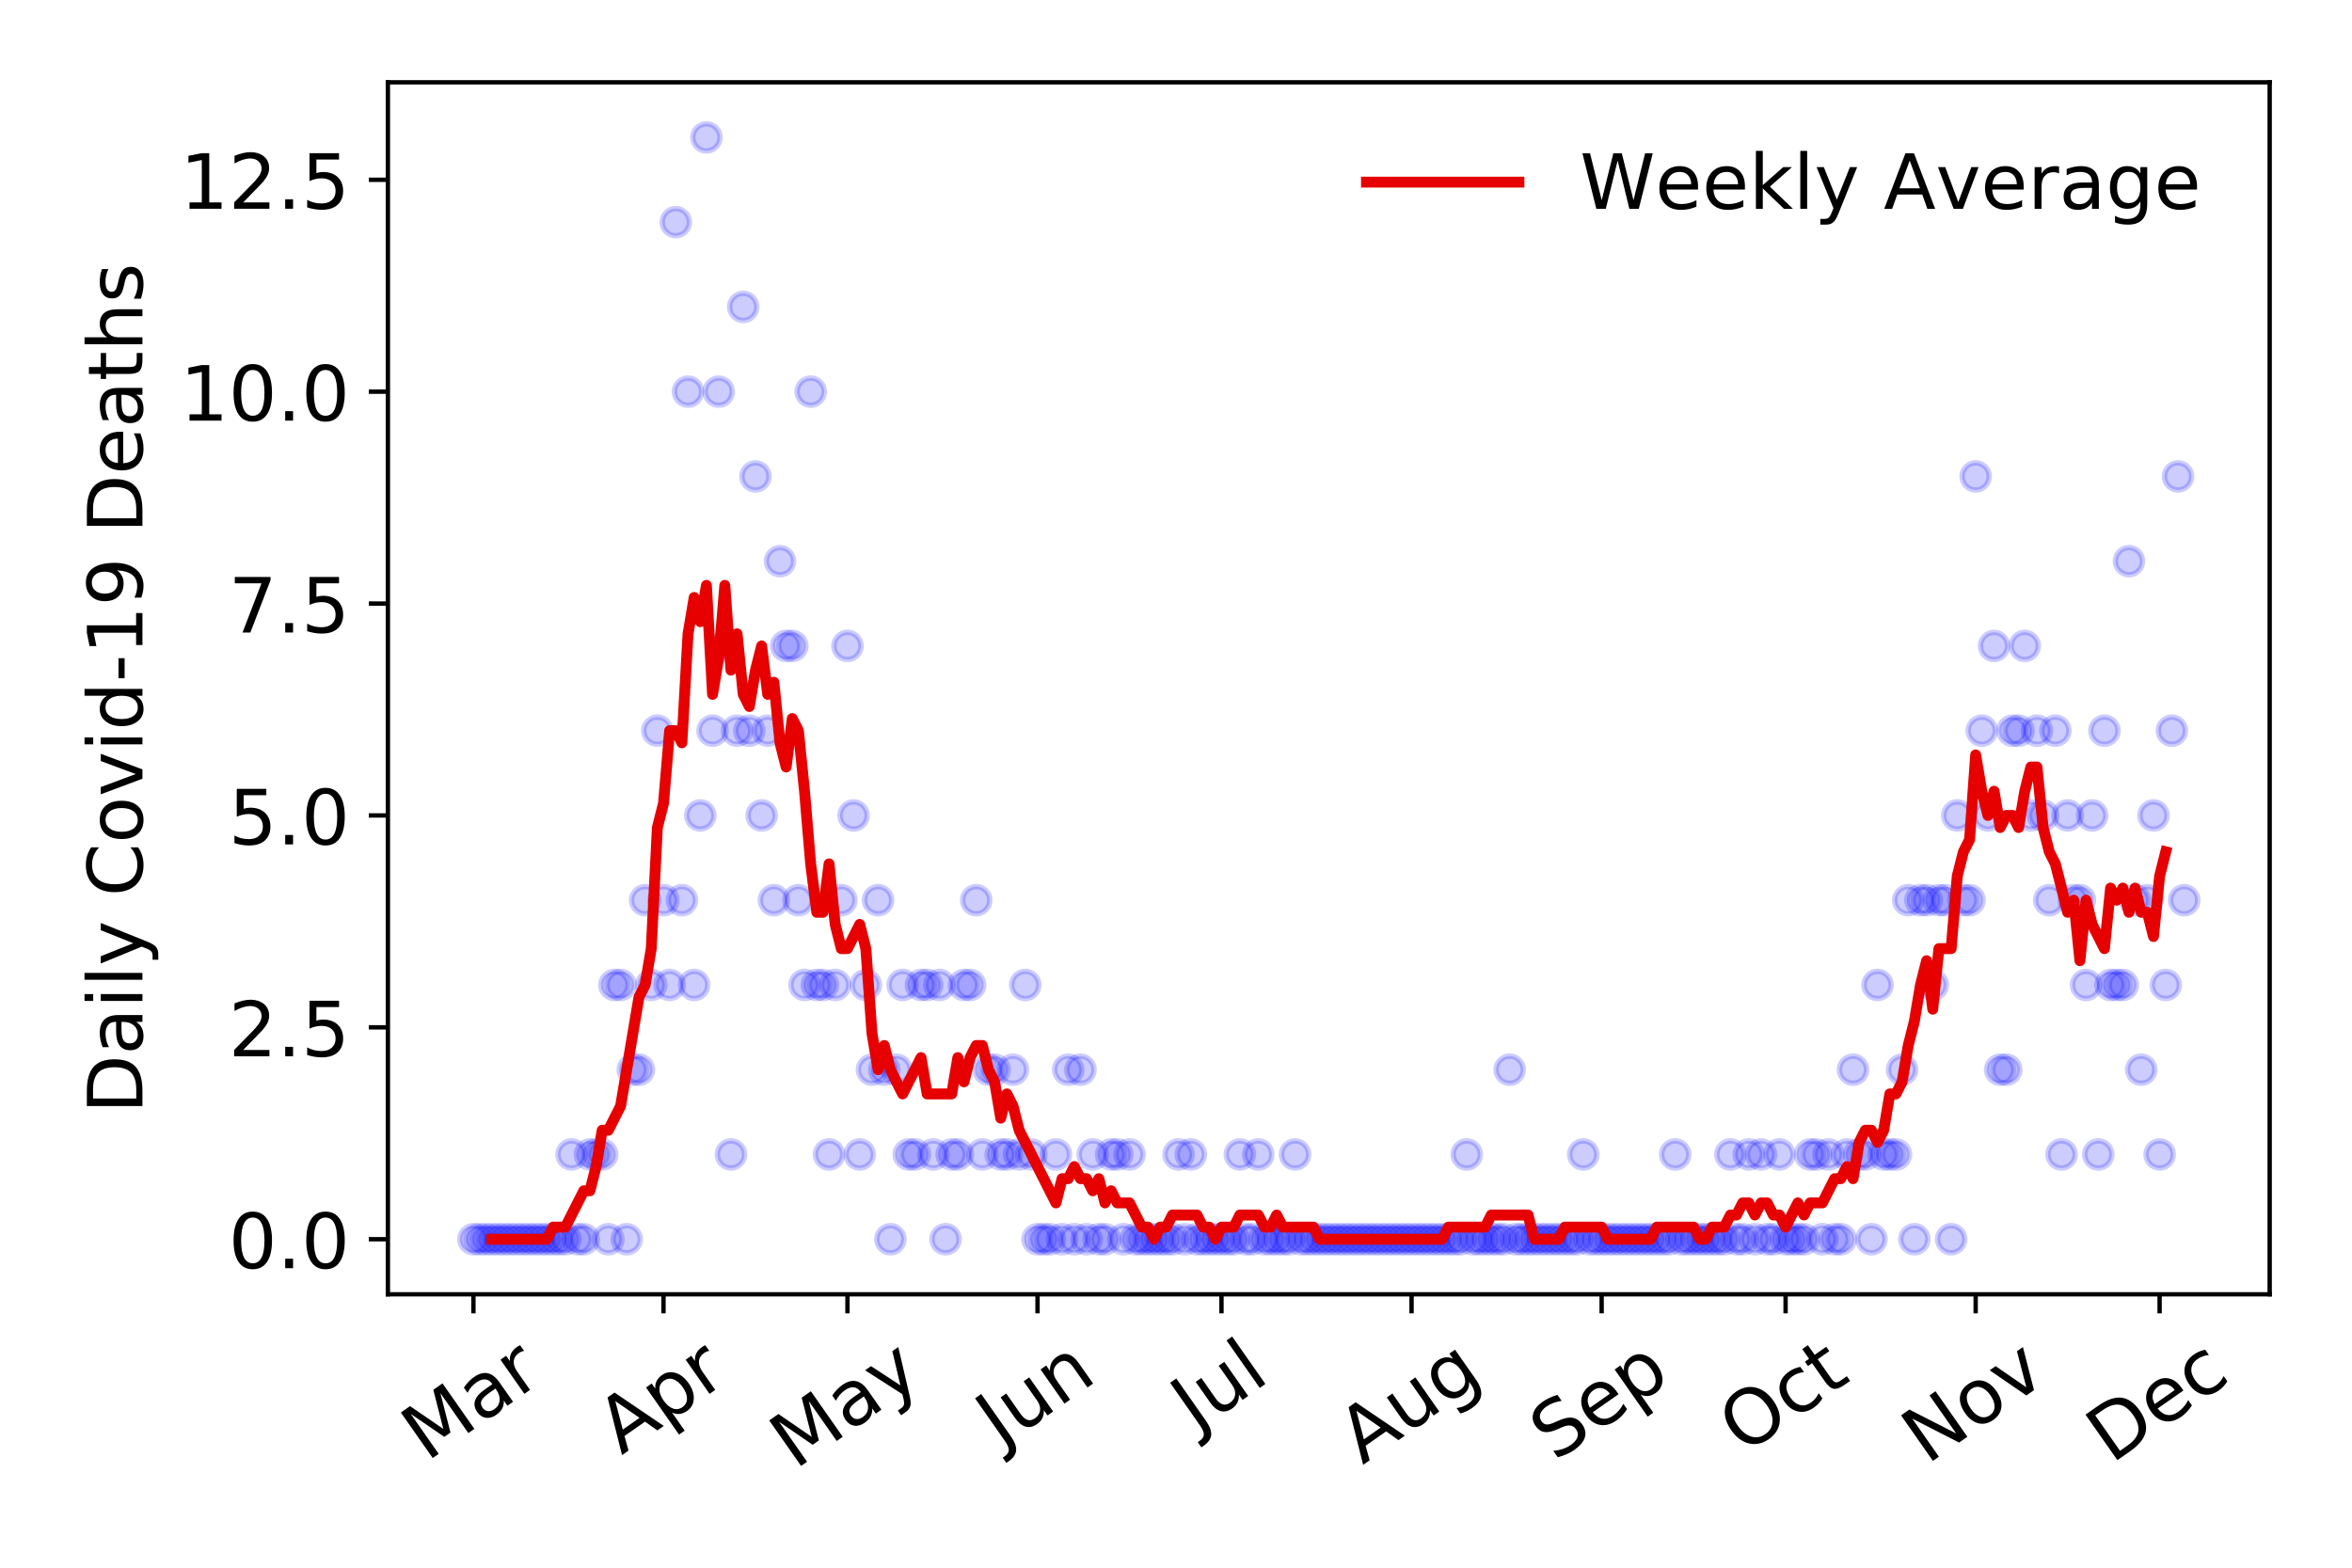 <?xml version="1.0" encoding="utf-8" standalone="no"?>
<!DOCTYPE svg PUBLIC "-//W3C//DTD SVG 1.1//EN"
  "http://www.w3.org/Graphics/SVG/1.1/DTD/svg11.dtd">
<!-- Created with matplotlib (https://matplotlib.org/) -->
<svg height="288pt" version="1.1" viewBox="0 0 432 288" width="432pt" xmlns="http://www.w3.org/2000/svg" xmlns:xlink="http://www.w3.org/1999/xlink">
 <defs>
  <style type="text/css">
*{stroke-linecap:butt;stroke-linejoin:round;}
  </style>
 </defs>
 <g id="figure_1">
  <g id="patch_1">
   <path d="M 0 288 
L 432 288 
L 432 0 
L 0 0 
z
" style="fill:#ffffff;"/>
  </g>
  <g id="axes_1">
   <g id="patch_2">
    <path d="M 71.245 237.778 
L 416.88 237.778 
L 416.88 15.12 
L 71.245 15.12 
z
" style="fill:#ffffff;"/>
   </g>
   <g id="matplotlib.axis_1">
    <g id="xtick_1">
     <g id="line2d_1">
      <defs>
       <path d="M 0 0 
L 0 3.5 
" id="mb53454bf96" style="stroke:#000000;stroke-width:0.8;"/>
      </defs>
      <g>
       <use style="stroke:#000000;stroke-width:0.8;" x="86.956" xlink:href="#mb53454bf96" y="237.778"/>
      </g>
     </g>
     <g id="text_1">
      <!-- Mar -->
      <defs>
       <path d="M 9.812 72.906 
L 24.516 72.906 
L 43.109 23.297 
L 61.812 72.906 
L 76.516 72.906 
L 76.516 0 
L 66.891 0 
L 66.891 64.016 
L 48.094 14.016 
L 38.188 14.016 
L 19.391 64.016 
L 19.391 0 
L 9.812 0 
z
" id="DejaVuSans-77"/>
       <path d="M 34.281 27.484 
Q 23.391 27.484 19.188 25 
Q 14.984 22.516 14.984 16.5 
Q 14.984 11.719 18.141 8.906 
Q 21.297 6.109 26.703 6.109 
Q 34.188 6.109 38.703 11.406 
Q 43.219 16.703 43.219 25.484 
L 43.219 27.484 
z
M 52.203 31.203 
L 52.203 0 
L 43.219 0 
L 43.219 8.297 
Q 40.141 3.328 35.547 0.953 
Q 30.953 -1.422 24.312 -1.422 
Q 15.922 -1.422 10.953 3.297 
Q 6 8.016 6 15.922 
Q 6 25.141 12.172 29.828 
Q 18.359 34.516 30.609 34.516 
L 43.219 34.516 
L 43.219 35.406 
Q 43.219 41.609 39.141 45 
Q 35.062 48.391 27.688 48.391 
Q 23 48.391 18.547 47.266 
Q 14.109 46.141 10.016 43.891 
L 10.016 52.203 
Q 14.938 54.109 19.578 55.047 
Q 24.219 56 28.609 56 
Q 40.484 56 46.344 49.844 
Q 52.203 43.703 52.203 31.203 
z
" id="DejaVuSans-97"/>
       <path d="M 41.109 46.297 
Q 39.594 47.172 37.812 47.578 
Q 36.031 48 33.891 48 
Q 26.266 48 22.188 43.047 
Q 18.109 38.094 18.109 28.812 
L 18.109 0 
L 9.078 0 
L 9.078 54.688 
L 18.109 54.688 
L 18.109 46.188 
Q 20.953 51.172 25.484 53.578 
Q 30.031 56 36.531 56 
Q 37.453 56 38.578 55.875 
Q 39.703 55.766 41.062 55.516 
z
" id="DejaVuSans-114"/>
      </defs>
      <g transform="translate(78.353 268.643)rotate(-35)scale(0.14 -0.14)">
       <use xlink:href="#DejaVuSans-77"/>
       <use x="86.279" xlink:href="#DejaVuSans-97"/>
       <use x="147.559" xlink:href="#DejaVuSans-114"/>
      </g>
     </g>
    </g>
    <g id="xtick_2">
     <g id="line2d_2">
      <g>
       <use style="stroke:#000000;stroke-width:0.8;" x="121.868" xlink:href="#mb53454bf96" y="237.778"/>
      </g>
     </g>
     <g id="text_2">
      <!-- Apr -->
      <defs>
       <path d="M 34.188 63.188 
L 20.797 26.906 
L 47.609 26.906 
z
M 28.609 72.906 
L 39.797 72.906 
L 67.578 0 
L 57.328 0 
L 50.688 18.703 
L 17.828 18.703 
L 11.188 0 
L 0.781 0 
z
" id="DejaVuSans-65"/>
       <path d="M 18.109 8.203 
L 18.109 -20.797 
L 9.078 -20.797 
L 9.078 54.688 
L 18.109 54.688 
L 18.109 46.391 
Q 20.953 51.266 25.266 53.625 
Q 29.594 56 35.594 56 
Q 45.562 56 51.781 48.094 
Q 58.016 40.188 58.016 27.297 
Q 58.016 14.406 51.781 6.484 
Q 45.562 -1.422 35.594 -1.422 
Q 29.594 -1.422 25.266 0.953 
Q 20.953 3.328 18.109 8.203 
z
M 48.688 27.297 
Q 48.688 37.203 44.609 42.844 
Q 40.531 48.484 33.406 48.484 
Q 26.266 48.484 22.188 42.844 
Q 18.109 37.203 18.109 27.297 
Q 18.109 17.391 22.188 11.75 
Q 26.266 6.109 33.406 6.109 
Q 40.531 6.109 44.609 11.75 
Q 48.688 17.391 48.688 27.297 
z
" id="DejaVuSans-112"/>
      </defs>
      <g transform="translate(114.164 267.384)rotate(-35)scale(0.14 -0.14)">
       <use xlink:href="#DejaVuSans-65"/>
       <use x="68.408" xlink:href="#DejaVuSans-112"/>
       <use x="131.885" xlink:href="#DejaVuSans-114"/>
      </g>
     </g>
    </g>
    <g id="xtick_3">
     <g id="line2d_3">
      <g>
       <use style="stroke:#000000;stroke-width:0.8;" x="155.655" xlink:href="#mb53454bf96" y="237.778"/>
      </g>
     </g>
     <g id="text_3">
      <!-- May -->
      <defs>
       <path d="M 32.172 -5.078 
Q 28.375 -14.844 24.75 -17.812 
Q 21.141 -20.797 15.094 -20.797 
L 7.906 -20.797 
L 7.906 -13.281 
L 13.188 -13.281 
Q 16.891 -13.281 18.938 -11.516 
Q 21 -9.766 23.484 -3.219 
L 25.094 0.875 
L 2.984 54.688 
L 12.5 54.688 
L 29.594 11.922 
L 46.688 54.688 
L 56.203 54.688 
z
" id="DejaVuSans-121"/>
      </defs>
      <g transform="translate(146.015 270.094)rotate(-35)scale(0.14 -0.14)">
       <use xlink:href="#DejaVuSans-77"/>
       <use x="86.279" xlink:href="#DejaVuSans-97"/>
       <use x="147.559" xlink:href="#DejaVuSans-121"/>
      </g>
     </g>
    </g>
    <g id="xtick_4">
     <g id="line2d_4">
      <g>
       <use style="stroke:#000000;stroke-width:0.8;" x="190.567" xlink:href="#mb53454bf96" y="237.778"/>
      </g>
     </g>
     <g id="text_4">
      <!-- Jun -->
      <defs>
       <path d="M 9.812 72.906 
L 19.672 72.906 
L 19.672 5.078 
Q 19.672 -8.109 14.672 -14.062 
Q 9.672 -20.016 -1.422 -20.016 
L -5.172 -20.016 
L -5.172 -11.719 
L -2.094 -11.719 
Q 4.438 -11.719 7.125 -8.047 
Q 9.812 -4.391 9.812 5.078 
z
" id="DejaVuSans-74"/>
       <path d="M 8.5 21.578 
L 8.5 54.688 
L 17.484 54.688 
L 17.484 21.922 
Q 17.484 14.156 20.5 10.266 
Q 23.531 6.391 29.594 6.391 
Q 36.859 6.391 41.078 11.031 
Q 45.312 15.672 45.312 23.688 
L 45.312 54.688 
L 54.297 54.688 
L 54.297 0 
L 45.312 0 
L 45.312 8.406 
Q 42.047 3.422 37.719 1 
Q 33.406 -1.422 27.688 -1.422 
Q 18.266 -1.422 13.375 4.438 
Q 8.5 10.297 8.5 21.578 
z
M 31.109 56 
z
" id="DejaVuSans-117"/>
       <path d="M 54.891 33.016 
L 54.891 0 
L 45.906 0 
L 45.906 32.719 
Q 45.906 40.484 42.875 44.328 
Q 39.844 48.188 33.797 48.188 
Q 26.516 48.188 22.312 43.547 
Q 18.109 38.922 18.109 30.906 
L 18.109 0 
L 9.078 0 
L 9.078 54.688 
L 18.109 54.688 
L 18.109 46.188 
Q 21.344 51.125 25.703 53.562 
Q 30.078 56 35.797 56 
Q 45.219 56 50.047 50.172 
Q 54.891 44.344 54.891 33.016 
z
" id="DejaVuSans-110"/>
      </defs>
      <g transform="translate(183.824 266.039)rotate(-35)scale(0.14 -0.14)">
       <use xlink:href="#DejaVuSans-74"/>
       <use x="29.492" xlink:href="#DejaVuSans-117"/>
       <use x="92.871" xlink:href="#DejaVuSans-110"/>
      </g>
     </g>
    </g>
    <g id="xtick_5">
     <g id="line2d_5">
      <g>
       <use style="stroke:#000000;stroke-width:0.8;" x="224.354" xlink:href="#mb53454bf96" y="237.778"/>
      </g>
     </g>
     <g id="text_5">
      <!-- Jul -->
      <defs>
       <path d="M 9.422 75.984 
L 18.406 75.984 
L 18.406 0 
L 9.422 0 
z
" id="DejaVuSans-108"/>
      </defs>
      <g transform="translate(219.651 263.181)rotate(-35)scale(0.14 -0.14)">
       <use xlink:href="#DejaVuSans-74"/>
       <use x="29.492" xlink:href="#DejaVuSans-117"/>
       <use x="92.871" xlink:href="#DejaVuSans-108"/>
      </g>
     </g>
    </g>
    <g id="xtick_6">
     <g id="line2d_6">
      <g>
       <use style="stroke:#000000;stroke-width:0.8;" x="259.266" xlink:href="#mb53454bf96" y="237.778"/>
      </g>
     </g>
     <g id="text_6">
      <!-- Aug -->
      <defs>
       <path d="M 45.406 27.984 
Q 45.406 37.75 41.375 43.109 
Q 37.359 48.484 30.078 48.484 
Q 22.859 48.484 18.828 43.109 
Q 14.797 37.75 14.797 27.984 
Q 14.797 18.266 18.828 12.891 
Q 22.859 7.516 30.078 7.516 
Q 37.359 7.516 41.375 12.891 
Q 45.406 18.266 45.406 27.984 
z
M 54.391 6.781 
Q 54.391 -7.172 48.188 -13.984 
Q 42 -20.797 29.203 -20.797 
Q 24.469 -20.797 20.266 -20.094 
Q 16.062 -19.391 12.109 -17.922 
L 12.109 -9.188 
Q 16.062 -11.328 19.922 -12.344 
Q 23.781 -13.375 27.781 -13.375 
Q 36.625 -13.375 41.016 -8.766 
Q 45.406 -4.156 45.406 5.172 
L 45.406 9.625 
Q 42.625 4.781 38.281 2.391 
Q 33.938 0 27.875 0 
Q 17.828 0 11.672 7.656 
Q 5.516 15.328 5.516 27.984 
Q 5.516 40.672 11.672 48.328 
Q 17.828 56 27.875 56 
Q 33.938 56 38.281 53.609 
Q 42.625 51.219 45.406 46.391 
L 45.406 54.688 
L 54.391 54.688 
z
" id="DejaVuSans-103"/>
      </defs>
      <g transform="translate(250.286 269.172)rotate(-35)scale(0.14 -0.14)">
       <use xlink:href="#DejaVuSans-65"/>
       <use x="68.408" xlink:href="#DejaVuSans-117"/>
       <use x="131.787" xlink:href="#DejaVuSans-103"/>
      </g>
     </g>
    </g>
    <g id="xtick_7">
     <g id="line2d_7">
      <g>
       <use style="stroke:#000000;stroke-width:0.8;" x="294.179" xlink:href="#mb53454bf96" y="237.778"/>
      </g>
     </g>
     <g id="text_7">
      <!-- Sep -->
      <defs>
       <path d="M 53.516 70.516 
L 53.516 60.891 
Q 47.906 63.578 42.922 64.891 
Q 37.938 66.219 33.297 66.219 
Q 25.25 66.219 20.875 63.094 
Q 16.5 59.969 16.5 54.203 
Q 16.5 49.359 19.406 46.891 
Q 22.312 44.438 30.422 42.922 
L 36.375 41.703 
Q 47.406 39.594 52.656 34.297 
Q 57.906 29 57.906 20.125 
Q 57.906 9.516 50.797 4.047 
Q 43.703 -1.422 29.984 -1.422 
Q 24.812 -1.422 18.969 -0.25 
Q 13.141 0.922 6.891 3.219 
L 6.891 13.375 
Q 12.891 10.016 18.656 8.297 
Q 24.422 6.594 29.984 6.594 
Q 38.422 6.594 43.016 9.906 
Q 47.609 13.234 47.609 19.391 
Q 47.609 24.75 44.312 27.781 
Q 41.016 30.812 33.5 32.328 
L 27.484 33.5 
Q 16.453 35.688 11.516 40.375 
Q 6.594 45.062 6.594 53.422 
Q 6.594 63.094 13.406 68.656 
Q 20.219 74.219 32.172 74.219 
Q 37.312 74.219 42.625 73.281 
Q 47.953 72.359 53.516 70.516 
z
" id="DejaVuSans-83"/>
       <path d="M 56.203 29.594 
L 56.203 25.203 
L 14.891 25.203 
Q 15.484 15.922 20.484 11.062 
Q 25.484 6.203 34.422 6.203 
Q 39.594 6.203 44.453 7.469 
Q 49.312 8.734 54.109 11.281 
L 54.109 2.781 
Q 49.266 0.734 44.188 -0.344 
Q 39.109 -1.422 33.891 -1.422 
Q 20.797 -1.422 13.156 6.188 
Q 5.516 13.812 5.516 26.812 
Q 5.516 40.234 12.766 48.109 
Q 20.016 56 32.328 56 
Q 43.359 56 49.781 48.891 
Q 56.203 41.797 56.203 29.594 
z
M 47.219 32.234 
Q 47.125 39.594 43.094 43.984 
Q 39.062 48.391 32.422 48.391 
Q 24.906 48.391 20.391 44.141 
Q 15.875 39.891 15.188 32.172 
z
" id="DejaVuSans-101"/>
      </defs>
      <g transform="translate(285.586 268.629)rotate(-35)scale(0.14 -0.14)">
       <use xlink:href="#DejaVuSans-83"/>
       <use x="63.477" xlink:href="#DejaVuSans-101"/>
       <use x="125" xlink:href="#DejaVuSans-112"/>
      </g>
     </g>
    </g>
    <g id="xtick_8">
     <g id="line2d_8">
      <g>
       <use style="stroke:#000000;stroke-width:0.8;" x="327.965" xlink:href="#mb53454bf96" y="237.778"/>
      </g>
     </g>
     <g id="text_8">
      <!-- Oct -->
      <defs>
       <path d="M 39.406 66.219 
Q 28.656 66.219 22.328 58.203 
Q 16.016 50.203 16.016 36.375 
Q 16.016 22.609 22.328 14.594 
Q 28.656 6.594 39.406 6.594 
Q 50.141 6.594 56.422 14.594 
Q 62.703 22.609 62.703 36.375 
Q 62.703 50.203 56.422 58.203 
Q 50.141 66.219 39.406 66.219 
z
M 39.406 74.219 
Q 54.734 74.219 63.906 63.938 
Q 73.094 53.656 73.094 36.375 
Q 73.094 19.141 63.906 8.859 
Q 54.734 -1.422 39.406 -1.422 
Q 24.031 -1.422 14.812 8.828 
Q 5.609 19.094 5.609 36.375 
Q 5.609 53.656 14.812 63.938 
Q 24.031 74.219 39.406 74.219 
z
" id="DejaVuSans-79"/>
       <path d="M 48.781 52.594 
L 48.781 44.188 
Q 44.969 46.297 41.141 47.344 
Q 37.312 48.391 33.406 48.391 
Q 24.656 48.391 19.812 42.844 
Q 14.984 37.312 14.984 27.297 
Q 14.984 17.281 19.812 11.734 
Q 24.656 6.203 33.406 6.203 
Q 37.312 6.203 41.141 7.25 
Q 44.969 8.297 48.781 10.406 
L 48.781 2.094 
Q 45.016 0.344 40.984 -0.531 
Q 36.969 -1.422 32.422 -1.422 
Q 20.062 -1.422 12.781 6.344 
Q 5.516 14.109 5.516 27.297 
Q 5.516 40.672 12.859 48.328 
Q 20.219 56 33.016 56 
Q 37.156 56 41.109 55.141 
Q 45.062 54.297 48.781 52.594 
z
" id="DejaVuSans-99"/>
       <path d="M 18.312 70.219 
L 18.312 54.688 
L 36.812 54.688 
L 36.812 47.703 
L 18.312 47.703 
L 18.312 18.016 
Q 18.312 11.328 20.141 9.422 
Q 21.969 7.516 27.594 7.516 
L 36.812 7.516 
L 36.812 0 
L 27.594 0 
Q 17.188 0 13.234 3.875 
Q 9.281 7.766 9.281 18.016 
L 9.281 47.703 
L 2.688 47.703 
L 2.688 54.688 
L 9.281 54.688 
L 9.281 70.219 
z
" id="DejaVuSans-116"/>
      </defs>
      <g transform="translate(320.267 267.377)rotate(-35)scale(0.14 -0.14)">
       <use xlink:href="#DejaVuSans-79"/>
       <use x="78.711" xlink:href="#DejaVuSans-99"/>
       <use x="133.691" xlink:href="#DejaVuSans-116"/>
      </g>
     </g>
    </g>
    <g id="xtick_9">
     <g id="line2d_9">
      <g>
       <use style="stroke:#000000;stroke-width:0.8;" x="362.878" xlink:href="#mb53454bf96" y="237.778"/>
      </g>
     </g>
     <g id="text_9">
      <!-- Nov -->
      <defs>
       <path d="M 9.812 72.906 
L 23.094 72.906 
L 55.422 11.922 
L 55.422 72.906 
L 64.984 72.906 
L 64.984 0 
L 51.703 0 
L 19.391 60.984 
L 19.391 0 
L 9.812 0 
z
" id="DejaVuSans-78"/>
       <path d="M 30.609 48.391 
Q 23.391 48.391 19.188 42.75 
Q 14.984 37.109 14.984 27.297 
Q 14.984 17.484 19.156 11.844 
Q 23.344 6.203 30.609 6.203 
Q 37.797 6.203 41.984 11.859 
Q 46.188 17.531 46.188 27.297 
Q 46.188 37.016 41.984 42.703 
Q 37.797 48.391 30.609 48.391 
z
M 30.609 56 
Q 42.328 56 49.016 48.375 
Q 55.719 40.766 55.719 27.297 
Q 55.719 13.875 49.016 6.219 
Q 42.328 -1.422 30.609 -1.422 
Q 18.844 -1.422 12.172 6.219 
Q 5.516 13.875 5.516 27.297 
Q 5.516 40.766 12.172 48.375 
Q 18.844 56 30.609 56 
z
" id="DejaVuSans-111"/>
       <path d="M 2.984 54.688 
L 12.5 54.688 
L 29.594 8.797 
L 46.688 54.688 
L 56.203 54.688 
L 35.688 0 
L 23.484 0 
z
" id="DejaVuSans-118"/>
      </defs>
      <g transform="translate(353.902 269.166)rotate(-35)scale(0.14 -0.14)">
       <use xlink:href="#DejaVuSans-78"/>
       <use x="74.805" xlink:href="#DejaVuSans-111"/>
       <use x="135.986" xlink:href="#DejaVuSans-118"/>
      </g>
     </g>
    </g>
    <g id="xtick_10">
     <g id="line2d_10">
      <g>
       <use style="stroke:#000000;stroke-width:0.8;" x="396.664" xlink:href="#mb53454bf96" y="237.778"/>
      </g>
     </g>
     <g id="text_10">
      <!-- Dec -->
      <defs>
       <path d="M 19.672 64.797 
L 19.672 8.109 
L 31.594 8.109 
Q 46.688 8.109 53.688 14.938 
Q 60.688 21.781 60.688 36.531 
Q 60.688 51.172 53.688 57.984 
Q 46.688 64.797 31.594 64.797 
z
M 9.812 72.906 
L 30.078 72.906 
Q 51.266 72.906 61.172 64.094 
Q 71.094 55.281 71.094 36.531 
Q 71.094 17.672 61.125 8.828 
Q 51.172 0 30.078 0 
L 9.812 0 
z
" id="DejaVuSans-68"/>
      </defs>
      <g transform="translate(387.784 269.032)rotate(-35)scale(0.14 -0.14)">
       <use xlink:href="#DejaVuSans-68"/>
       <use x="77.002" xlink:href="#DejaVuSans-101"/>
       <use x="138.525" xlink:href="#DejaVuSans-99"/>
      </g>
     </g>
    </g>
   </g>
   <g id="matplotlib.axis_2">
    <g id="ytick_1">
     <g id="line2d_11">
      <defs>
       <path d="M 0 0 
L -3.5 0 
" id="md74fb0397f" style="stroke:#000000;stroke-width:0.8;"/>
      </defs>
      <g>
       <use style="stroke:#000000;stroke-width:0.8;" x="71.245" xlink:href="#md74fb0397f" y="227.657"/>
      </g>
     </g>
     <g id="text_11">
      <!-- 0.0 -->
      <defs>
       <path d="M 31.781 66.406 
Q 24.172 66.406 20.328 58.906 
Q 16.5 51.422 16.5 36.375 
Q 16.5 21.391 20.328 13.891 
Q 24.172 6.391 31.781 6.391 
Q 39.453 6.391 43.281 13.891 
Q 47.125 21.391 47.125 36.375 
Q 47.125 51.422 43.281 58.906 
Q 39.453 66.406 31.781 66.406 
z
M 31.781 74.219 
Q 44.047 74.219 50.516 64.516 
Q 56.984 54.828 56.984 36.375 
Q 56.984 17.969 50.516 8.266 
Q 44.047 -1.422 31.781 -1.422 
Q 19.531 -1.422 13.062 8.266 
Q 6.594 17.969 6.594 36.375 
Q 6.594 54.828 13.062 64.516 
Q 19.531 74.219 31.781 74.219 
z
" id="DejaVuSans-48"/>
       <path d="M 10.688 12.406 
L 21 12.406 
L 21 0 
L 10.688 0 
z
" id="DejaVuSans-46"/>
      </defs>
      <g transform="translate(41.981 232.976)scale(0.14 -0.14)">
       <use xlink:href="#DejaVuSans-48"/>
       <use x="63.623" xlink:href="#DejaVuSans-46"/>
       <use x="95.41" xlink:href="#DejaVuSans-48"/>
      </g>
     </g>
    </g>
    <g id="ytick_2">
     <g id="line2d_12">
      <g>
       <use style="stroke:#000000;stroke-width:0.8;" x="71.245" xlink:href="#md74fb0397f" y="188.731"/>
      </g>
     </g>
     <g id="text_12">
      <!-- 2.5 -->
      <defs>
       <path d="M 19.188 8.297 
L 53.609 8.297 
L 53.609 0 
L 7.328 0 
L 7.328 8.297 
Q 12.938 14.109 22.625 23.891 
Q 32.328 33.688 34.812 36.531 
Q 39.547 41.844 41.422 45.531 
Q 43.312 49.219 43.312 52.781 
Q 43.312 58.594 39.234 62.25 
Q 35.156 65.922 28.609 65.922 
Q 23.969 65.922 18.812 64.312 
Q 13.672 62.703 7.812 59.422 
L 7.812 69.391 
Q 13.766 71.781 18.938 73 
Q 24.125 74.219 28.422 74.219 
Q 39.75 74.219 46.484 68.547 
Q 53.219 62.891 53.219 53.422 
Q 53.219 48.922 51.531 44.891 
Q 49.859 40.875 45.406 35.406 
Q 44.188 33.984 37.641 27.219 
Q 31.109 20.453 19.188 8.297 
z
" id="DejaVuSans-50"/>
       <path d="M 10.797 72.906 
L 49.516 72.906 
L 49.516 64.594 
L 19.828 64.594 
L 19.828 46.734 
Q 21.969 47.469 24.109 47.828 
Q 26.266 48.188 28.422 48.188 
Q 40.625 48.188 47.75 41.5 
Q 54.891 34.812 54.891 23.391 
Q 54.891 11.625 47.562 5.094 
Q 40.234 -1.422 26.906 -1.422 
Q 22.312 -1.422 17.547 -0.641 
Q 12.797 0.141 7.719 1.703 
L 7.719 11.625 
Q 12.109 9.234 16.797 8.062 
Q 21.484 6.891 26.703 6.891 
Q 35.156 6.891 40.078 11.328 
Q 45.016 15.766 45.016 23.391 
Q 45.016 31 40.078 35.438 
Q 35.156 39.891 26.703 39.891 
Q 22.75 39.891 18.812 39.016 
Q 14.891 38.141 10.797 36.281 
z
" id="DejaVuSans-53"/>
      </defs>
      <g transform="translate(41.981 194.05)scale(0.14 -0.14)">
       <use xlink:href="#DejaVuSans-50"/>
       <use x="63.623" xlink:href="#DejaVuSans-46"/>
       <use x="95.41" xlink:href="#DejaVuSans-53"/>
      </g>
     </g>
    </g>
    <g id="ytick_3">
     <g id="line2d_13">
      <g>
       <use style="stroke:#000000;stroke-width:0.8;" x="71.245" xlink:href="#md74fb0397f" y="149.805"/>
      </g>
     </g>
     <g id="text_13">
      <!-- 5.0 -->
      <g transform="translate(41.981 155.124)scale(0.14 -0.14)">
       <use xlink:href="#DejaVuSans-53"/>
       <use x="63.623" xlink:href="#DejaVuSans-46"/>
       <use x="95.41" xlink:href="#DejaVuSans-48"/>
      </g>
     </g>
    </g>
    <g id="ytick_4">
     <g id="line2d_14">
      <g>
       <use style="stroke:#000000;stroke-width:0.8;" x="71.245" xlink:href="#md74fb0397f" y="110.879"/>
      </g>
     </g>
     <g id="text_14">
      <!-- 7.5 -->
      <defs>
       <path d="M 8.203 72.906 
L 55.078 72.906 
L 55.078 68.703 
L 28.609 0 
L 18.312 0 
L 43.219 64.594 
L 8.203 64.594 
z
" id="DejaVuSans-55"/>
      </defs>
      <g transform="translate(41.981 116.197)scale(0.14 -0.14)">
       <use xlink:href="#DejaVuSans-55"/>
       <use x="63.623" xlink:href="#DejaVuSans-46"/>
       <use x="95.41" xlink:href="#DejaVuSans-53"/>
      </g>
     </g>
    </g>
    <g id="ytick_5">
     <g id="line2d_15">
      <g>
       <use style="stroke:#000000;stroke-width:0.8;" x="71.245" xlink:href="#md74fb0397f" y="71.952"/>
      </g>
     </g>
     <g id="text_15">
      <!-- 10.0 -->
      <defs>
       <path d="M 12.406 8.297 
L 28.516 8.297 
L 28.516 63.922 
L 10.984 60.406 
L 10.984 69.391 
L 28.422 72.906 
L 38.281 72.906 
L 38.281 8.297 
L 54.391 8.297 
L 54.391 0 
L 12.406 0 
z
" id="DejaVuSans-49"/>
      </defs>
      <g transform="translate(33.073 77.271)scale(0.14 -0.14)">
       <use xlink:href="#DejaVuSans-49"/>
       <use x="63.623" xlink:href="#DejaVuSans-48"/>
       <use x="127.246" xlink:href="#DejaVuSans-46"/>
       <use x="159.033" xlink:href="#DejaVuSans-48"/>
      </g>
     </g>
    </g>
    <g id="ytick_6">
     <g id="line2d_16">
      <g>
       <use style="stroke:#000000;stroke-width:0.8;" x="71.245" xlink:href="#md74fb0397f" y="33.026"/>
      </g>
     </g>
     <g id="text_16">
      <!-- 12.5 -->
      <g transform="translate(33.073 38.345)scale(0.14 -0.14)">
       <use xlink:href="#DejaVuSans-49"/>
       <use x="63.623" xlink:href="#DejaVuSans-50"/>
       <use x="127.246" xlink:href="#DejaVuSans-46"/>
       <use x="159.033" xlink:href="#DejaVuSans-53"/>
      </g>
     </g>
    </g>
    <g id="text_17">
     <!-- Daily Covid-19 Deaths -->
     <defs>
      <path d="M 9.422 54.688 
L 18.406 54.688 
L 18.406 0 
L 9.422 0 
z
M 9.422 75.984 
L 18.406 75.984 
L 18.406 64.594 
L 9.422 64.594 
z
" id="DejaVuSans-105"/>
      <path id="DejaVuSans-32"/>
      <path d="M 64.406 67.281 
L 64.406 56.891 
Q 59.422 61.531 53.781 63.812 
Q 48.141 66.109 41.797 66.109 
Q 29.297 66.109 22.656 58.469 
Q 16.016 50.828 16.016 36.375 
Q 16.016 21.969 22.656 14.328 
Q 29.297 6.688 41.797 6.688 
Q 48.141 6.688 53.781 8.984 
Q 59.422 11.281 64.406 15.922 
L 64.406 5.609 
Q 59.234 2.094 53.438 0.328 
Q 47.656 -1.422 41.219 -1.422 
Q 24.656 -1.422 15.125 8.703 
Q 5.609 18.844 5.609 36.375 
Q 5.609 53.953 15.125 64.078 
Q 24.656 74.219 41.219 74.219 
Q 47.75 74.219 53.531 72.484 
Q 59.328 70.75 64.406 67.281 
z
" id="DejaVuSans-67"/>
      <path d="M 45.406 46.391 
L 45.406 75.984 
L 54.391 75.984 
L 54.391 0 
L 45.406 0 
L 45.406 8.203 
Q 42.578 3.328 38.25 0.953 
Q 33.938 -1.422 27.875 -1.422 
Q 17.969 -1.422 11.734 6.484 
Q 5.516 14.406 5.516 27.297 
Q 5.516 40.188 11.734 48.094 
Q 17.969 56 27.875 56 
Q 33.938 56 38.25 53.625 
Q 42.578 51.266 45.406 46.391 
z
M 14.797 27.297 
Q 14.797 17.391 18.875 11.75 
Q 22.953 6.109 30.078 6.109 
Q 37.203 6.109 41.297 11.75 
Q 45.406 17.391 45.406 27.297 
Q 45.406 37.203 41.297 42.844 
Q 37.203 48.484 30.078 48.484 
Q 22.953 48.484 18.875 42.844 
Q 14.797 37.203 14.797 27.297 
z
" id="DejaVuSans-100"/>
      <path d="M 4.891 31.391 
L 31.203 31.391 
L 31.203 23.391 
L 4.891 23.391 
z
" id="DejaVuSans-45"/>
      <path d="M 10.984 1.516 
L 10.984 10.5 
Q 14.703 8.734 18.5 7.812 
Q 22.312 6.891 25.984 6.891 
Q 35.75 6.891 40.891 13.453 
Q 46.047 20.016 46.781 33.406 
Q 43.953 29.203 39.594 26.953 
Q 35.25 24.703 29.984 24.703 
Q 19.047 24.703 12.672 31.312 
Q 6.297 37.938 6.297 49.422 
Q 6.297 60.641 12.938 67.422 
Q 19.578 74.219 30.609 74.219 
Q 43.266 74.219 49.922 64.516 
Q 56.594 54.828 56.594 36.375 
Q 56.594 19.141 48.406 8.859 
Q 40.234 -1.422 26.422 -1.422 
Q 22.703 -1.422 18.891 -0.688 
Q 15.094 0.047 10.984 1.516 
z
M 30.609 32.422 
Q 37.25 32.422 41.125 36.953 
Q 45.016 41.5 45.016 49.422 
Q 45.016 57.281 41.125 61.844 
Q 37.25 66.406 30.609 66.406 
Q 23.969 66.406 20.094 61.844 
Q 16.219 57.281 16.219 49.422 
Q 16.219 41.5 20.094 36.953 
Q 23.969 32.422 30.609 32.422 
z
" id="DejaVuSans-57"/>
      <path d="M 54.891 33.016 
L 54.891 0 
L 45.906 0 
L 45.906 32.719 
Q 45.906 40.484 42.875 44.328 
Q 39.844 48.188 33.797 48.188 
Q 26.516 48.188 22.312 43.547 
Q 18.109 38.922 18.109 30.906 
L 18.109 0 
L 9.078 0 
L 9.078 75.984 
L 18.109 75.984 
L 18.109 46.188 
Q 21.344 51.125 25.703 53.562 
Q 30.078 56 35.797 56 
Q 45.219 56 50.047 50.172 
Q 54.891 44.344 54.891 33.016 
z
" id="DejaVuSans-104"/>
      <path d="M 44.281 53.078 
L 44.281 44.578 
Q 40.484 46.531 36.375 47.5 
Q 32.281 48.484 27.875 48.484 
Q 21.188 48.484 17.844 46.438 
Q 14.5 44.391 14.5 40.281 
Q 14.5 37.156 16.891 35.375 
Q 19.281 33.594 26.516 31.984 
L 29.594 31.297 
Q 39.156 29.25 43.188 25.516 
Q 47.219 21.781 47.219 15.094 
Q 47.219 7.469 41.188 3.016 
Q 35.156 -1.422 24.609 -1.422 
Q 20.219 -1.422 15.453 -0.562 
Q 10.688 0.297 5.422 2 
L 5.422 11.281 
Q 10.406 8.688 15.234 7.391 
Q 20.062 6.109 24.812 6.109 
Q 31.156 6.109 34.562 8.281 
Q 37.984 10.453 37.984 14.406 
Q 37.984 18.062 35.516 20.016 
Q 33.062 21.969 24.703 23.781 
L 21.578 24.516 
Q 13.234 26.266 9.516 29.906 
Q 5.812 33.547 5.812 39.891 
Q 5.812 47.609 11.281 51.797 
Q 16.75 56 26.812 56 
Q 31.781 56 36.172 55.266 
Q 40.578 54.547 44.281 53.078 
z
" id="DejaVuSans-115"/>
     </defs>
     <g transform="translate(26.162 204.56)rotate(-90)scale(0.14 -0.14)">
      <use xlink:href="#DejaVuSans-68"/>
      <use x="77.002" xlink:href="#DejaVuSans-97"/>
      <use x="138.281" xlink:href="#DejaVuSans-105"/>
      <use x="166.064" xlink:href="#DejaVuSans-108"/>
      <use x="193.848" xlink:href="#DejaVuSans-121"/>
      <use x="253.027" xlink:href="#DejaVuSans-32"/>
      <use x="284.814" xlink:href="#DejaVuSans-67"/>
      <use x="354.639" xlink:href="#DejaVuSans-111"/>
      <use x="415.82" xlink:href="#DejaVuSans-118"/>
      <use x="475" xlink:href="#DejaVuSans-105"/>
      <use x="502.783" xlink:href="#DejaVuSans-100"/>
      <use x="566.26" xlink:href="#DejaVuSans-45"/>
      <use x="602.344" xlink:href="#DejaVuSans-49"/>
      <use x="665.967" xlink:href="#DejaVuSans-57"/>
      <use x="729.59" xlink:href="#DejaVuSans-32"/>
      <use x="761.377" xlink:href="#DejaVuSans-68"/>
      <use x="838.379" xlink:href="#DejaVuSans-101"/>
      <use x="899.902" xlink:href="#DejaVuSans-97"/>
      <use x="961.182" xlink:href="#DejaVuSans-116"/>
      <use x="1000.391" xlink:href="#DejaVuSans-104"/>
      <use x="1063.77" xlink:href="#DejaVuSans-115"/>
     </g>
    </g>
   </g>
   <g id="line2d_17">
    <defs>
     <path d="M 0 2.5 
C 0.663 2.5 1.299 2.237 1.768 1.768 
C 2.237 1.299 2.5 0.663 2.5 0 
C 2.5 -0.663 2.237 -1.299 1.768 -1.768 
C 1.299 -2.237 0.663 -2.5 0 -2.5 
C -0.663 -2.5 -1.299 -2.237 -1.768 -1.768 
C -2.237 -1.299 -2.5 -0.663 -2.5 0 
C -2.5 0.663 -2.237 1.299 -1.768 1.768 
C -1.299 2.237 -0.663 2.5 0 2.5 
z
" id="mb3f98b3134" style="stroke:#0000ff;stroke-opacity:0.2;"/>
    </defs>
    <g clip-path="url(#p9271057300)">
     <use style="fill:#0000ff;fill-opacity:0.2;stroke:#0000ff;stroke-opacity:0.2;" x="86.956" xlink:href="#mb3f98b3134" y="227.657"/>
     <use style="fill:#0000ff;fill-opacity:0.2;stroke:#0000ff;stroke-opacity:0.2;" x="88.082" xlink:href="#mb3f98b3134" y="227.657"/>
     <use style="fill:#0000ff;fill-opacity:0.2;stroke:#0000ff;stroke-opacity:0.2;" x="89.208" xlink:href="#mb3f98b3134" y="227.657"/>
     <use style="fill:#0000ff;fill-opacity:0.2;stroke:#0000ff;stroke-opacity:0.2;" x="90.334" xlink:href="#mb3f98b3134" y="227.657"/>
     <use style="fill:#0000ff;fill-opacity:0.2;stroke:#0000ff;stroke-opacity:0.2;" x="91.461" xlink:href="#mb3f98b3134" y="227.657"/>
     <use style="fill:#0000ff;fill-opacity:0.2;stroke:#0000ff;stroke-opacity:0.2;" x="92.587" xlink:href="#mb3f98b3134" y="227.657"/>
     <use style="fill:#0000ff;fill-opacity:0.2;stroke:#0000ff;stroke-opacity:0.2;" x="93.713" xlink:href="#mb3f98b3134" y="227.657"/>
     <use style="fill:#0000ff;fill-opacity:0.2;stroke:#0000ff;stroke-opacity:0.2;" x="94.839" xlink:href="#mb3f98b3134" y="227.657"/>
     <use style="fill:#0000ff;fill-opacity:0.2;stroke:#0000ff;stroke-opacity:0.2;" x="95.965" xlink:href="#mb3f98b3134" y="227.657"/>
     <use style="fill:#0000ff;fill-opacity:0.2;stroke:#0000ff;stroke-opacity:0.2;" x="97.092" xlink:href="#mb3f98b3134" y="227.657"/>
     <use style="fill:#0000ff;fill-opacity:0.2;stroke:#0000ff;stroke-opacity:0.2;" x="98.218" xlink:href="#mb3f98b3134" y="227.657"/>
     <use style="fill:#0000ff;fill-opacity:0.2;stroke:#0000ff;stroke-opacity:0.2;" x="99.344" xlink:href="#mb3f98b3134" y="227.657"/>
     <use style="fill:#0000ff;fill-opacity:0.2;stroke:#0000ff;stroke-opacity:0.2;" x="100.47" xlink:href="#mb3f98b3134" y="227.657"/>
     <use style="fill:#0000ff;fill-opacity:0.2;stroke:#0000ff;stroke-opacity:0.2;" x="101.596" xlink:href="#mb3f98b3134" y="227.657"/>
     <use style="fill:#0000ff;fill-opacity:0.2;stroke:#0000ff;stroke-opacity:0.2;" x="102.723" xlink:href="#mb3f98b3134" y="227.657"/>
     <use style="fill:#0000ff;fill-opacity:0.2;stroke:#0000ff;stroke-opacity:0.2;" x="103.849" xlink:href="#mb3f98b3134" y="227.657"/>
     <use style="fill:#0000ff;fill-opacity:0.2;stroke:#0000ff;stroke-opacity:0.2;" x="104.975" xlink:href="#mb3f98b3134" y="212.087"/>
     <use style="fill:#0000ff;fill-opacity:0.2;stroke:#0000ff;stroke-opacity:0.2;" x="106.101" xlink:href="#mb3f98b3134" y="227.657"/>
     <use style="fill:#0000ff;fill-opacity:0.2;stroke:#0000ff;stroke-opacity:0.2;" x="107.228" xlink:href="#mb3f98b3134" y="227.657"/>
     <use style="fill:#0000ff;fill-opacity:0.2;stroke:#0000ff;stroke-opacity:0.2;" x="108.354" xlink:href="#mb3f98b3134" y="212.087"/>
     <use style="fill:#0000ff;fill-opacity:0.2;stroke:#0000ff;stroke-opacity:0.2;" x="109.48" xlink:href="#mb3f98b3134" y="212.087"/>
     <use style="fill:#0000ff;fill-opacity:0.2;stroke:#0000ff;stroke-opacity:0.2;" x="110.606" xlink:href="#mb3f98b3134" y="212.087"/>
     <use style="fill:#0000ff;fill-opacity:0.2;stroke:#0000ff;stroke-opacity:0.2;" x="111.732" xlink:href="#mb3f98b3134" y="227.657"/>
     <use style="fill:#0000ff;fill-opacity:0.2;stroke:#0000ff;stroke-opacity:0.2;" x="112.859" xlink:href="#mb3f98b3134" y="180.946"/>
     <use style="fill:#0000ff;fill-opacity:0.2;stroke:#0000ff;stroke-opacity:0.2;" x="113.985" xlink:href="#mb3f98b3134" y="180.946"/>
     <use style="fill:#0000ff;fill-opacity:0.2;stroke:#0000ff;stroke-opacity:0.2;" x="115.111" xlink:href="#mb3f98b3134" y="227.657"/>
     <use style="fill:#0000ff;fill-opacity:0.2;stroke:#0000ff;stroke-opacity:0.2;" x="116.237" xlink:href="#mb3f98b3134" y="196.516"/>
     <use style="fill:#0000ff;fill-opacity:0.2;stroke:#0000ff;stroke-opacity:0.2;" x="117.363" xlink:href="#mb3f98b3134" y="196.516"/>
     <use style="fill:#0000ff;fill-opacity:0.2;stroke:#0000ff;stroke-opacity:0.2;" x="118.49" xlink:href="#mb3f98b3134" y="165.375"/>
     <use style="fill:#0000ff;fill-opacity:0.2;stroke:#0000ff;stroke-opacity:0.2;" x="119.616" xlink:href="#mb3f98b3134" y="180.946"/>
     <use style="fill:#0000ff;fill-opacity:0.2;stroke:#0000ff;stroke-opacity:0.2;" x="120.742" xlink:href="#mb3f98b3134" y="134.234"/>
     <use style="fill:#0000ff;fill-opacity:0.2;stroke:#0000ff;stroke-opacity:0.2;" x="121.868" xlink:href="#mb3f98b3134" y="165.375"/>
     <use style="fill:#0000ff;fill-opacity:0.2;stroke:#0000ff;stroke-opacity:0.2;" x="122.995" xlink:href="#mb3f98b3134" y="180.946"/>
     <use style="fill:#0000ff;fill-opacity:0.2;stroke:#0000ff;stroke-opacity:0.2;" x="124.121" xlink:href="#mb3f98b3134" y="40.811"/>
     <use style="fill:#0000ff;fill-opacity:0.2;stroke:#0000ff;stroke-opacity:0.2;" x="125.247" xlink:href="#mb3f98b3134" y="165.375"/>
     <use style="fill:#0000ff;fill-opacity:0.2;stroke:#0000ff;stroke-opacity:0.2;" x="126.373" xlink:href="#mb3f98b3134" y="71.952"/>
     <use style="fill:#0000ff;fill-opacity:0.2;stroke:#0000ff;stroke-opacity:0.2;" x="127.499" xlink:href="#mb3f98b3134" y="180.946"/>
     <use style="fill:#0000ff;fill-opacity:0.2;stroke:#0000ff;stroke-opacity:0.2;" x="128.626" xlink:href="#mb3f98b3134" y="149.805"/>
     <use style="fill:#0000ff;fill-opacity:0.2;stroke:#0000ff;stroke-opacity:0.2;" x="129.752" xlink:href="#mb3f98b3134" y="25.241"/>
     <use style="fill:#0000ff;fill-opacity:0.2;stroke:#0000ff;stroke-opacity:0.2;" x="130.878" xlink:href="#mb3f98b3134" y="134.234"/>
     <use style="fill:#0000ff;fill-opacity:0.2;stroke:#0000ff;stroke-opacity:0.2;" x="132.004" xlink:href="#mb3f98b3134" y="71.952"/>
     <use style="fill:#0000ff;fill-opacity:0.2;stroke:#0000ff;stroke-opacity:0.2;" x="133.13" xlink:href="#mb3f98b3134" y="118.664"/>
     <use style="fill:#0000ff;fill-opacity:0.2;stroke:#0000ff;stroke-opacity:0.2;" x="134.257" xlink:href="#mb3f98b3134" y="212.087"/>
     <use style="fill:#0000ff;fill-opacity:0.2;stroke:#0000ff;stroke-opacity:0.2;" x="135.383" xlink:href="#mb3f98b3134" y="134.234"/>
     <use style="fill:#0000ff;fill-opacity:0.2;stroke:#0000ff;stroke-opacity:0.2;" x="136.509" xlink:href="#mb3f98b3134" y="56.382"/>
     <use style="fill:#0000ff;fill-opacity:0.2;stroke:#0000ff;stroke-opacity:0.2;" x="137.635" xlink:href="#mb3f98b3134" y="134.234"/>
     <use style="fill:#0000ff;fill-opacity:0.2;stroke:#0000ff;stroke-opacity:0.2;" x="138.762" xlink:href="#mb3f98b3134" y="87.523"/>
     <use style="fill:#0000ff;fill-opacity:0.2;stroke:#0000ff;stroke-opacity:0.2;" x="139.888" xlink:href="#mb3f98b3134" y="149.805"/>
     <use style="fill:#0000ff;fill-opacity:0.2;stroke:#0000ff;stroke-opacity:0.2;" x="141.014" xlink:href="#mb3f98b3134" y="134.234"/>
     <use style="fill:#0000ff;fill-opacity:0.2;stroke:#0000ff;stroke-opacity:0.2;" x="142.14" xlink:href="#mb3f98b3134" y="165.375"/>
     <use style="fill:#0000ff;fill-opacity:0.2;stroke:#0000ff;stroke-opacity:0.2;" x="143.266" xlink:href="#mb3f98b3134" y="103.093"/>
     <use style="fill:#0000ff;fill-opacity:0.2;stroke:#0000ff;stroke-opacity:0.2;" x="144.393" xlink:href="#mb3f98b3134" y="118.664"/>
     <use style="fill:#0000ff;fill-opacity:0.2;stroke:#0000ff;stroke-opacity:0.2;" x="145.519" xlink:href="#mb3f98b3134" y="118.664"/>
     <use style="fill:#0000ff;fill-opacity:0.2;stroke:#0000ff;stroke-opacity:0.2;" x="146.645" xlink:href="#mb3f98b3134" y="165.375"/>
     <use style="fill:#0000ff;fill-opacity:0.2;stroke:#0000ff;stroke-opacity:0.2;" x="147.771" xlink:href="#mb3f98b3134" y="180.946"/>
     <use style="fill:#0000ff;fill-opacity:0.2;stroke:#0000ff;stroke-opacity:0.2;" x="148.897" xlink:href="#mb3f98b3134" y="71.952"/>
     <use style="fill:#0000ff;fill-opacity:0.2;stroke:#0000ff;stroke-opacity:0.2;" x="150.024" xlink:href="#mb3f98b3134" y="180.946"/>
     <use style="fill:#0000ff;fill-opacity:0.2;stroke:#0000ff;stroke-opacity:0.2;" x="151.15" xlink:href="#mb3f98b3134" y="180.946"/>
     <use style="fill:#0000ff;fill-opacity:0.2;stroke:#0000ff;stroke-opacity:0.2;" x="152.276" xlink:href="#mb3f98b3134" y="212.087"/>
     <use style="fill:#0000ff;fill-opacity:0.2;stroke:#0000ff;stroke-opacity:0.2;" x="153.402" xlink:href="#mb3f98b3134" y="180.946"/>
     <use style="fill:#0000ff;fill-opacity:0.2;stroke:#0000ff;stroke-opacity:0.2;" x="154.529" xlink:href="#mb3f98b3134" y="165.375"/>
     <use style="fill:#0000ff;fill-opacity:0.2;stroke:#0000ff;stroke-opacity:0.2;" x="155.655" xlink:href="#mb3f98b3134" y="118.664"/>
     <use style="fill:#0000ff;fill-opacity:0.2;stroke:#0000ff;stroke-opacity:0.2;" x="156.781" xlink:href="#mb3f98b3134" y="149.805"/>
     <use style="fill:#0000ff;fill-opacity:0.2;stroke:#0000ff;stroke-opacity:0.2;" x="157.907" xlink:href="#mb3f98b3134" y="212.087"/>
     <use style="fill:#0000ff;fill-opacity:0.2;stroke:#0000ff;stroke-opacity:0.2;" x="159.033" xlink:href="#mb3f98b3134" y="180.946"/>
     <use style="fill:#0000ff;fill-opacity:0.2;stroke:#0000ff;stroke-opacity:0.2;" x="160.16" xlink:href="#mb3f98b3134" y="196.516"/>
     <use style="fill:#0000ff;fill-opacity:0.2;stroke:#0000ff;stroke-opacity:0.2;" x="161.286" xlink:href="#mb3f98b3134" y="165.375"/>
     <use style="fill:#0000ff;fill-opacity:0.2;stroke:#0000ff;stroke-opacity:0.2;" x="162.412" xlink:href="#mb3f98b3134" y="196.516"/>
     <use style="fill:#0000ff;fill-opacity:0.2;stroke:#0000ff;stroke-opacity:0.2;" x="163.538" xlink:href="#mb3f98b3134" y="227.657"/>
     <use style="fill:#0000ff;fill-opacity:0.2;stroke:#0000ff;stroke-opacity:0.2;" x="164.664" xlink:href="#mb3f98b3134" y="196.516"/>
     <use style="fill:#0000ff;fill-opacity:0.2;stroke:#0000ff;stroke-opacity:0.2;" x="165.791" xlink:href="#mb3f98b3134" y="180.946"/>
     <use style="fill:#0000ff;fill-opacity:0.2;stroke:#0000ff;stroke-opacity:0.2;" x="166.917" xlink:href="#mb3f98b3134" y="212.087"/>
     <use style="fill:#0000ff;fill-opacity:0.2;stroke:#0000ff;stroke-opacity:0.2;" x="168.043" xlink:href="#mb3f98b3134" y="212.087"/>
     <use style="fill:#0000ff;fill-opacity:0.2;stroke:#0000ff;stroke-opacity:0.2;" x="169.169" xlink:href="#mb3f98b3134" y="180.946"/>
     <use style="fill:#0000ff;fill-opacity:0.2;stroke:#0000ff;stroke-opacity:0.2;" x="170.295" xlink:href="#mb3f98b3134" y="180.946"/>
     <use style="fill:#0000ff;fill-opacity:0.2;stroke:#0000ff;stroke-opacity:0.2;" x="171.422" xlink:href="#mb3f98b3134" y="212.087"/>
     <use style="fill:#0000ff;fill-opacity:0.2;stroke:#0000ff;stroke-opacity:0.2;" x="172.548" xlink:href="#mb3f98b3134" y="180.946"/>
     <use style="fill:#0000ff;fill-opacity:0.2;stroke:#0000ff;stroke-opacity:0.2;" x="173.674" xlink:href="#mb3f98b3134" y="227.657"/>
     <use style="fill:#0000ff;fill-opacity:0.2;stroke:#0000ff;stroke-opacity:0.2;" x="174.8" xlink:href="#mb3f98b3134" y="212.087"/>
     <use style="fill:#0000ff;fill-opacity:0.2;stroke:#0000ff;stroke-opacity:0.2;" x="175.927" xlink:href="#mb3f98b3134" y="212.087"/>
     <use style="fill:#0000ff;fill-opacity:0.2;stroke:#0000ff;stroke-opacity:0.2;" x="177.053" xlink:href="#mb3f98b3134" y="180.946"/>
     <use style="fill:#0000ff;fill-opacity:0.2;stroke:#0000ff;stroke-opacity:0.2;" x="178.179" xlink:href="#mb3f98b3134" y="180.946"/>
     <use style="fill:#0000ff;fill-opacity:0.2;stroke:#0000ff;stroke-opacity:0.2;" x="179.305" xlink:href="#mb3f98b3134" y="165.375"/>
     <use style="fill:#0000ff;fill-opacity:0.2;stroke:#0000ff;stroke-opacity:0.2;" x="180.431" xlink:href="#mb3f98b3134" y="212.087"/>
     <use style="fill:#0000ff;fill-opacity:0.2;stroke:#0000ff;stroke-opacity:0.2;" x="181.558" xlink:href="#mb3f98b3134" y="196.516"/>
     <use style="fill:#0000ff;fill-opacity:0.2;stroke:#0000ff;stroke-opacity:0.2;" x="182.684" xlink:href="#mb3f98b3134" y="196.516"/>
     <use style="fill:#0000ff;fill-opacity:0.2;stroke:#0000ff;stroke-opacity:0.2;" x="183.81" xlink:href="#mb3f98b3134" y="212.087"/>
     <use style="fill:#0000ff;fill-opacity:0.2;stroke:#0000ff;stroke-opacity:0.2;" x="184.936" xlink:href="#mb3f98b3134" y="212.087"/>
     <use style="fill:#0000ff;fill-opacity:0.2;stroke:#0000ff;stroke-opacity:0.2;" x="186.062" xlink:href="#mb3f98b3134" y="196.516"/>
     <use style="fill:#0000ff;fill-opacity:0.2;stroke:#0000ff;stroke-opacity:0.2;" x="187.189" xlink:href="#mb3f98b3134" y="212.087"/>
     <use style="fill:#0000ff;fill-opacity:0.2;stroke:#0000ff;stroke-opacity:0.2;" x="188.315" xlink:href="#mb3f98b3134" y="180.946"/>
     <use style="fill:#0000ff;fill-opacity:0.2;stroke:#0000ff;stroke-opacity:0.2;" x="189.441" xlink:href="#mb3f98b3134" y="212.087"/>
     <use style="fill:#0000ff;fill-opacity:0.2;stroke:#0000ff;stroke-opacity:0.2;" x="190.567" xlink:href="#mb3f98b3134" y="227.657"/>
     <use style="fill:#0000ff;fill-opacity:0.2;stroke:#0000ff;stroke-opacity:0.2;" x="191.694" xlink:href="#mb3f98b3134" y="227.657"/>
     <use style="fill:#0000ff;fill-opacity:0.2;stroke:#0000ff;stroke-opacity:0.2;" x="192.82" xlink:href="#mb3f98b3134" y="227.657"/>
     <use style="fill:#0000ff;fill-opacity:0.2;stroke:#0000ff;stroke-opacity:0.2;" x="193.946" xlink:href="#mb3f98b3134" y="212.087"/>
     <use style="fill:#0000ff;fill-opacity:0.2;stroke:#0000ff;stroke-opacity:0.2;" x="195.072" xlink:href="#mb3f98b3134" y="227.657"/>
     <use style="fill:#0000ff;fill-opacity:0.2;stroke:#0000ff;stroke-opacity:0.2;" x="196.198" xlink:href="#mb3f98b3134" y="196.516"/>
     <use style="fill:#0000ff;fill-opacity:0.2;stroke:#0000ff;stroke-opacity:0.2;" x="197.325" xlink:href="#mb3f98b3134" y="227.657"/>
     <use style="fill:#0000ff;fill-opacity:0.2;stroke:#0000ff;stroke-opacity:0.2;" x="198.451" xlink:href="#mb3f98b3134" y="196.516"/>
     <use style="fill:#0000ff;fill-opacity:0.2;stroke:#0000ff;stroke-opacity:0.2;" x="199.577" xlink:href="#mb3f98b3134" y="227.657"/>
     <use style="fill:#0000ff;fill-opacity:0.2;stroke:#0000ff;stroke-opacity:0.2;" x="200.703" xlink:href="#mb3f98b3134" y="212.087"/>
     <use style="fill:#0000ff;fill-opacity:0.2;stroke:#0000ff;stroke-opacity:0.2;" x="201.829" xlink:href="#mb3f98b3134" y="227.657"/>
     <use style="fill:#0000ff;fill-opacity:0.2;stroke:#0000ff;stroke-opacity:0.2;" x="202.956" xlink:href="#mb3f98b3134" y="227.657"/>
     <use style="fill:#0000ff;fill-opacity:0.2;stroke:#0000ff;stroke-opacity:0.2;" x="204.082" xlink:href="#mb3f98b3134" y="212.087"/>
     <use style="fill:#0000ff;fill-opacity:0.2;stroke:#0000ff;stroke-opacity:0.2;" x="205.208" xlink:href="#mb3f98b3134" y="212.087"/>
     <use style="fill:#0000ff;fill-opacity:0.2;stroke:#0000ff;stroke-opacity:0.2;" x="206.334" xlink:href="#mb3f98b3134" y="227.657"/>
     <use style="fill:#0000ff;fill-opacity:0.2;stroke:#0000ff;stroke-opacity:0.2;" x="207.461" xlink:href="#mb3f98b3134" y="212.087"/>
     <use style="fill:#0000ff;fill-opacity:0.2;stroke:#0000ff;stroke-opacity:0.2;" x="208.587" xlink:href="#mb3f98b3134" y="227.657"/>
     <use style="fill:#0000ff;fill-opacity:0.2;stroke:#0000ff;stroke-opacity:0.2;" x="209.713" xlink:href="#mb3f98b3134" y="227.657"/>
     <use style="fill:#0000ff;fill-opacity:0.2;stroke:#0000ff;stroke-opacity:0.2;" x="210.839" xlink:href="#mb3f98b3134" y="227.657"/>
     <use style="fill:#0000ff;fill-opacity:0.2;stroke:#0000ff;stroke-opacity:0.2;" x="211.965" xlink:href="#mb3f98b3134" y="227.657"/>
     <use style="fill:#0000ff;fill-opacity:0.2;stroke:#0000ff;stroke-opacity:0.2;" x="213.092" xlink:href="#mb3f98b3134" y="227.657"/>
     <use style="fill:#0000ff;fill-opacity:0.2;stroke:#0000ff;stroke-opacity:0.2;" x="214.218" xlink:href="#mb3f98b3134" y="227.657"/>
     <use style="fill:#0000ff;fill-opacity:0.2;stroke:#0000ff;stroke-opacity:0.2;" x="215.344" xlink:href="#mb3f98b3134" y="227.657"/>
     <use style="fill:#0000ff;fill-opacity:0.2;stroke:#0000ff;stroke-opacity:0.2;" x="216.47" xlink:href="#mb3f98b3134" y="212.087"/>
     <use style="fill:#0000ff;fill-opacity:0.2;stroke:#0000ff;stroke-opacity:0.2;" x="217.596" xlink:href="#mb3f98b3134" y="227.657"/>
     <use style="fill:#0000ff;fill-opacity:0.2;stroke:#0000ff;stroke-opacity:0.2;" x="218.723" xlink:href="#mb3f98b3134" y="212.087"/>
     <use style="fill:#0000ff;fill-opacity:0.2;stroke:#0000ff;stroke-opacity:0.2;" x="219.849" xlink:href="#mb3f98b3134" y="227.657"/>
     <use style="fill:#0000ff;fill-opacity:0.2;stroke:#0000ff;stroke-opacity:0.2;" x="220.975" xlink:href="#mb3f98b3134" y="227.657"/>
     <use style="fill:#0000ff;fill-opacity:0.2;stroke:#0000ff;stroke-opacity:0.2;" x="222.101" xlink:href="#mb3f98b3134" y="227.657"/>
     <use style="fill:#0000ff;fill-opacity:0.2;stroke:#0000ff;stroke-opacity:0.2;" x="223.228" xlink:href="#mb3f98b3134" y="227.657"/>
     <use style="fill:#0000ff;fill-opacity:0.2;stroke:#0000ff;stroke-opacity:0.2;" x="224.354" xlink:href="#mb3f98b3134" y="227.657"/>
     <use style="fill:#0000ff;fill-opacity:0.2;stroke:#0000ff;stroke-opacity:0.2;" x="225.48" xlink:href="#mb3f98b3134" y="227.657"/>
     <use style="fill:#0000ff;fill-opacity:0.2;stroke:#0000ff;stroke-opacity:0.2;" x="226.606" xlink:href="#mb3f98b3134" y="227.657"/>
     <use style="fill:#0000ff;fill-opacity:0.2;stroke:#0000ff;stroke-opacity:0.2;" x="227.732" xlink:href="#mb3f98b3134" y="212.087"/>
     <use style="fill:#0000ff;fill-opacity:0.2;stroke:#0000ff;stroke-opacity:0.2;" x="228.859" xlink:href="#mb3f98b3134" y="227.657"/>
     <use style="fill:#0000ff;fill-opacity:0.2;stroke:#0000ff;stroke-opacity:0.2;" x="229.985" xlink:href="#mb3f98b3134" y="227.657"/>
     <use style="fill:#0000ff;fill-opacity:0.2;stroke:#0000ff;stroke-opacity:0.2;" x="231.111" xlink:href="#mb3f98b3134" y="212.087"/>
     <use style="fill:#0000ff;fill-opacity:0.2;stroke:#0000ff;stroke-opacity:0.2;" x="232.237" xlink:href="#mb3f98b3134" y="227.657"/>
     <use style="fill:#0000ff;fill-opacity:0.2;stroke:#0000ff;stroke-opacity:0.2;" x="233.363" xlink:href="#mb3f98b3134" y="227.657"/>
     <use style="fill:#0000ff;fill-opacity:0.2;stroke:#0000ff;stroke-opacity:0.2;" x="234.49" xlink:href="#mb3f98b3134" y="227.657"/>
     <use style="fill:#0000ff;fill-opacity:0.2;stroke:#0000ff;stroke-opacity:0.2;" x="235.616" xlink:href="#mb3f98b3134" y="227.657"/>
     <use style="fill:#0000ff;fill-opacity:0.2;stroke:#0000ff;stroke-opacity:0.2;" x="236.742" xlink:href="#mb3f98b3134" y="227.657"/>
     <use style="fill:#0000ff;fill-opacity:0.2;stroke:#0000ff;stroke-opacity:0.2;" x="237.868" xlink:href="#mb3f98b3134" y="212.087"/>
     <use style="fill:#0000ff;fill-opacity:0.2;stroke:#0000ff;stroke-opacity:0.2;" x="238.995" xlink:href="#mb3f98b3134" y="227.657"/>
     <use style="fill:#0000ff;fill-opacity:0.2;stroke:#0000ff;stroke-opacity:0.2;" x="240.121" xlink:href="#mb3f98b3134" y="227.657"/>
     <use style="fill:#0000ff;fill-opacity:0.2;stroke:#0000ff;stroke-opacity:0.2;" x="241.247" xlink:href="#mb3f98b3134" y="227.657"/>
     <use style="fill:#0000ff;fill-opacity:0.2;stroke:#0000ff;stroke-opacity:0.2;" x="242.373" xlink:href="#mb3f98b3134" y="227.657"/>
     <use style="fill:#0000ff;fill-opacity:0.2;stroke:#0000ff;stroke-opacity:0.2;" x="243.499" xlink:href="#mb3f98b3134" y="227.657"/>
     <use style="fill:#0000ff;fill-opacity:0.2;stroke:#0000ff;stroke-opacity:0.2;" x="244.626" xlink:href="#mb3f98b3134" y="227.657"/>
     <use style="fill:#0000ff;fill-opacity:0.2;stroke:#0000ff;stroke-opacity:0.2;" x="245.752" xlink:href="#mb3f98b3134" y="227.657"/>
     <use style="fill:#0000ff;fill-opacity:0.2;stroke:#0000ff;stroke-opacity:0.2;" x="246.878" xlink:href="#mb3f98b3134" y="227.657"/>
     <use style="fill:#0000ff;fill-opacity:0.2;stroke:#0000ff;stroke-opacity:0.2;" x="248.004" xlink:href="#mb3f98b3134" y="227.657"/>
     <use style="fill:#0000ff;fill-opacity:0.2;stroke:#0000ff;stroke-opacity:0.2;" x="249.13" xlink:href="#mb3f98b3134" y="227.657"/>
     <use style="fill:#0000ff;fill-opacity:0.2;stroke:#0000ff;stroke-opacity:0.2;" x="250.257" xlink:href="#mb3f98b3134" y="227.657"/>
     <use style="fill:#0000ff;fill-opacity:0.2;stroke:#0000ff;stroke-opacity:0.2;" x="251.383" xlink:href="#mb3f98b3134" y="227.657"/>
     <use style="fill:#0000ff;fill-opacity:0.2;stroke:#0000ff;stroke-opacity:0.2;" x="252.509" xlink:href="#mb3f98b3134" y="227.657"/>
     <use style="fill:#0000ff;fill-opacity:0.2;stroke:#0000ff;stroke-opacity:0.2;" x="253.635" xlink:href="#mb3f98b3134" y="227.657"/>
     <use style="fill:#0000ff;fill-opacity:0.2;stroke:#0000ff;stroke-opacity:0.2;" x="254.762" xlink:href="#mb3f98b3134" y="227.657"/>
     <use style="fill:#0000ff;fill-opacity:0.2;stroke:#0000ff;stroke-opacity:0.2;" x="255.888" xlink:href="#mb3f98b3134" y="227.657"/>
     <use style="fill:#0000ff;fill-opacity:0.2;stroke:#0000ff;stroke-opacity:0.2;" x="257.014" xlink:href="#mb3f98b3134" y="227.657"/>
     <use style="fill:#0000ff;fill-opacity:0.2;stroke:#0000ff;stroke-opacity:0.2;" x="258.14" xlink:href="#mb3f98b3134" y="227.657"/>
     <use style="fill:#0000ff;fill-opacity:0.2;stroke:#0000ff;stroke-opacity:0.2;" x="259.266" xlink:href="#mb3f98b3134" y="227.657"/>
     <use style="fill:#0000ff;fill-opacity:0.2;stroke:#0000ff;stroke-opacity:0.2;" x="260.393" xlink:href="#mb3f98b3134" y="227.657"/>
     <use style="fill:#0000ff;fill-opacity:0.2;stroke:#0000ff;stroke-opacity:0.2;" x="261.519" xlink:href="#mb3f98b3134" y="227.657"/>
     <use style="fill:#0000ff;fill-opacity:0.2;stroke:#0000ff;stroke-opacity:0.2;" x="262.645" xlink:href="#mb3f98b3134" y="227.657"/>
     <use style="fill:#0000ff;fill-opacity:0.2;stroke:#0000ff;stroke-opacity:0.2;" x="263.771" xlink:href="#mb3f98b3134" y="227.657"/>
     <use style="fill:#0000ff;fill-opacity:0.2;stroke:#0000ff;stroke-opacity:0.2;" x="264.897" xlink:href="#mb3f98b3134" y="227.657"/>
     <use style="fill:#0000ff;fill-opacity:0.2;stroke:#0000ff;stroke-opacity:0.2;" x="266.024" xlink:href="#mb3f98b3134" y="227.657"/>
     <use style="fill:#0000ff;fill-opacity:0.2;stroke:#0000ff;stroke-opacity:0.2;" x="267.15" xlink:href="#mb3f98b3134" y="227.657"/>
     <use style="fill:#0000ff;fill-opacity:0.2;stroke:#0000ff;stroke-opacity:0.2;" x="268.276" xlink:href="#mb3f98b3134" y="227.657"/>
     <use style="fill:#0000ff;fill-opacity:0.2;stroke:#0000ff;stroke-opacity:0.2;" x="269.402" xlink:href="#mb3f98b3134" y="212.087"/>
     <use style="fill:#0000ff;fill-opacity:0.2;stroke:#0000ff;stroke-opacity:0.2;" x="270.529" xlink:href="#mb3f98b3134" y="227.657"/>
     <use style="fill:#0000ff;fill-opacity:0.2;stroke:#0000ff;stroke-opacity:0.2;" x="271.655" xlink:href="#mb3f98b3134" y="227.657"/>
     <use style="fill:#0000ff;fill-opacity:0.2;stroke:#0000ff;stroke-opacity:0.2;" x="272.781" xlink:href="#mb3f98b3134" y="227.657"/>
     <use style="fill:#0000ff;fill-opacity:0.2;stroke:#0000ff;stroke-opacity:0.2;" x="273.907" xlink:href="#mb3f98b3134" y="227.657"/>
     <use style="fill:#0000ff;fill-opacity:0.2;stroke:#0000ff;stroke-opacity:0.2;" x="275.033" xlink:href="#mb3f98b3134" y="227.657"/>
     <use style="fill:#0000ff;fill-opacity:0.2;stroke:#0000ff;stroke-opacity:0.2;" x="276.16" xlink:href="#mb3f98b3134" y="227.657"/>
     <use style="fill:#0000ff;fill-opacity:0.2;stroke:#0000ff;stroke-opacity:0.2;" x="277.286" xlink:href="#mb3f98b3134" y="196.516"/>
     <use style="fill:#0000ff;fill-opacity:0.2;stroke:#0000ff;stroke-opacity:0.2;" x="278.412" xlink:href="#mb3f98b3134" y="227.657"/>
     <use style="fill:#0000ff;fill-opacity:0.2;stroke:#0000ff;stroke-opacity:0.2;" x="279.538" xlink:href="#mb3f98b3134" y="227.657"/>
     <use style="fill:#0000ff;fill-opacity:0.2;stroke:#0000ff;stroke-opacity:0.2;" x="280.664" xlink:href="#mb3f98b3134" y="227.657"/>
     <use style="fill:#0000ff;fill-opacity:0.2;stroke:#0000ff;stroke-opacity:0.2;" x="281.791" xlink:href="#mb3f98b3134" y="227.657"/>
     <use style="fill:#0000ff;fill-opacity:0.2;stroke:#0000ff;stroke-opacity:0.2;" x="282.917" xlink:href="#mb3f98b3134" y="227.657"/>
     <use style="fill:#0000ff;fill-opacity:0.2;stroke:#0000ff;stroke-opacity:0.2;" x="284.043" xlink:href="#mb3f98b3134" y="227.657"/>
     <use style="fill:#0000ff;fill-opacity:0.2;stroke:#0000ff;stroke-opacity:0.2;" x="285.169" xlink:href="#mb3f98b3134" y="227.657"/>
     <use style="fill:#0000ff;fill-opacity:0.2;stroke:#0000ff;stroke-opacity:0.2;" x="286.296" xlink:href="#mb3f98b3134" y="227.657"/>
     <use style="fill:#0000ff;fill-opacity:0.2;stroke:#0000ff;stroke-opacity:0.2;" x="287.422" xlink:href="#mb3f98b3134" y="227.657"/>
     <use style="fill:#0000ff;fill-opacity:0.2;stroke:#0000ff;stroke-opacity:0.2;" x="288.548" xlink:href="#mb3f98b3134" y="227.657"/>
     <use style="fill:#0000ff;fill-opacity:0.2;stroke:#0000ff;stroke-opacity:0.2;" x="289.674" xlink:href="#mb3f98b3134" y="227.657"/>
     <use style="fill:#0000ff;fill-opacity:0.2;stroke:#0000ff;stroke-opacity:0.2;" x="290.8" xlink:href="#mb3f98b3134" y="212.087"/>
     <use style="fill:#0000ff;fill-opacity:0.2;stroke:#0000ff;stroke-opacity:0.2;" x="291.927" xlink:href="#mb3f98b3134" y="227.657"/>
     <use style="fill:#0000ff;fill-opacity:0.2;stroke:#0000ff;stroke-opacity:0.2;" x="293.053" xlink:href="#mb3f98b3134" y="227.657"/>
     <use style="fill:#0000ff;fill-opacity:0.2;stroke:#0000ff;stroke-opacity:0.2;" x="294.179" xlink:href="#mb3f98b3134" y="227.657"/>
     <use style="fill:#0000ff;fill-opacity:0.2;stroke:#0000ff;stroke-opacity:0.2;" x="295.305" xlink:href="#mb3f98b3134" y="227.657"/>
     <use style="fill:#0000ff;fill-opacity:0.2;stroke:#0000ff;stroke-opacity:0.2;" x="296.431" xlink:href="#mb3f98b3134" y="227.657"/>
     <use style="fill:#0000ff;fill-opacity:0.2;stroke:#0000ff;stroke-opacity:0.2;" x="297.558" xlink:href="#mb3f98b3134" y="227.657"/>
     <use style="fill:#0000ff;fill-opacity:0.2;stroke:#0000ff;stroke-opacity:0.2;" x="298.684" xlink:href="#mb3f98b3134" y="227.657"/>
     <use style="fill:#0000ff;fill-opacity:0.2;stroke:#0000ff;stroke-opacity:0.2;" x="299.81" xlink:href="#mb3f98b3134" y="227.657"/>
     <use style="fill:#0000ff;fill-opacity:0.2;stroke:#0000ff;stroke-opacity:0.2;" x="300.936" xlink:href="#mb3f98b3134" y="227.657"/>
     <use style="fill:#0000ff;fill-opacity:0.2;stroke:#0000ff;stroke-opacity:0.2;" x="302.063" xlink:href="#mb3f98b3134" y="227.657"/>
     <use style="fill:#0000ff;fill-opacity:0.2;stroke:#0000ff;stroke-opacity:0.2;" x="303.189" xlink:href="#mb3f98b3134" y="227.657"/>
     <use style="fill:#0000ff;fill-opacity:0.2;stroke:#0000ff;stroke-opacity:0.2;" x="304.315" xlink:href="#mb3f98b3134" y="227.657"/>
     <use style="fill:#0000ff;fill-opacity:0.2;stroke:#0000ff;stroke-opacity:0.2;" x="305.441" xlink:href="#mb3f98b3134" y="227.657"/>
     <use style="fill:#0000ff;fill-opacity:0.2;stroke:#0000ff;stroke-opacity:0.2;" x="306.567" xlink:href="#mb3f98b3134" y="227.657"/>
     <use style="fill:#0000ff;fill-opacity:0.2;stroke:#0000ff;stroke-opacity:0.2;" x="307.694" xlink:href="#mb3f98b3134" y="212.087"/>
     <use style="fill:#0000ff;fill-opacity:0.2;stroke:#0000ff;stroke-opacity:0.2;" x="308.82" xlink:href="#mb3f98b3134" y="227.657"/>
     <use style="fill:#0000ff;fill-opacity:0.2;stroke:#0000ff;stroke-opacity:0.2;" x="309.946" xlink:href="#mb3f98b3134" y="227.657"/>
     <use style="fill:#0000ff;fill-opacity:0.2;stroke:#0000ff;stroke-opacity:0.2;" x="311.072" xlink:href="#mb3f98b3134" y="227.657"/>
     <use style="fill:#0000ff;fill-opacity:0.2;stroke:#0000ff;stroke-opacity:0.2;" x="312.198" xlink:href="#mb3f98b3134" y="227.657"/>
     <use style="fill:#0000ff;fill-opacity:0.2;stroke:#0000ff;stroke-opacity:0.2;" x="313.325" xlink:href="#mb3f98b3134" y="227.657"/>
     <use style="fill:#0000ff;fill-opacity:0.2;stroke:#0000ff;stroke-opacity:0.2;" x="314.451" xlink:href="#mb3f98b3134" y="227.657"/>
     <use style="fill:#0000ff;fill-opacity:0.2;stroke:#0000ff;stroke-opacity:0.2;" x="315.577" xlink:href="#mb3f98b3134" y="227.657"/>
     <use style="fill:#0000ff;fill-opacity:0.2;stroke:#0000ff;stroke-opacity:0.2;" x="316.703" xlink:href="#mb3f98b3134" y="227.657"/>
     <use style="fill:#0000ff;fill-opacity:0.2;stroke:#0000ff;stroke-opacity:0.2;" x="317.83" xlink:href="#mb3f98b3134" y="212.087"/>
     <use style="fill:#0000ff;fill-opacity:0.2;stroke:#0000ff;stroke-opacity:0.2;" x="318.956" xlink:href="#mb3f98b3134" y="227.657"/>
     <use style="fill:#0000ff;fill-opacity:0.2;stroke:#0000ff;stroke-opacity:0.2;" x="320.082" xlink:href="#mb3f98b3134" y="227.657"/>
     <use style="fill:#0000ff;fill-opacity:0.2;stroke:#0000ff;stroke-opacity:0.2;" x="321.208" xlink:href="#mb3f98b3134" y="212.087"/>
     <use style="fill:#0000ff;fill-opacity:0.2;stroke:#0000ff;stroke-opacity:0.2;" x="322.334" xlink:href="#mb3f98b3134" y="227.657"/>
     <use style="fill:#0000ff;fill-opacity:0.2;stroke:#0000ff;stroke-opacity:0.2;" x="323.461" xlink:href="#mb3f98b3134" y="212.087"/>
     <use style="fill:#0000ff;fill-opacity:0.2;stroke:#0000ff;stroke-opacity:0.2;" x="324.587" xlink:href="#mb3f98b3134" y="227.657"/>
     <use style="fill:#0000ff;fill-opacity:0.2;stroke:#0000ff;stroke-opacity:0.2;" x="325.713" xlink:href="#mb3f98b3134" y="227.657"/>
     <use style="fill:#0000ff;fill-opacity:0.2;stroke:#0000ff;stroke-opacity:0.2;" x="326.839" xlink:href="#mb3f98b3134" y="212.087"/>
     <use style="fill:#0000ff;fill-opacity:0.2;stroke:#0000ff;stroke-opacity:0.2;" x="327.965" xlink:href="#mb3f98b3134" y="227.657"/>
     <use style="fill:#0000ff;fill-opacity:0.2;stroke:#0000ff;stroke-opacity:0.2;" x="329.092" xlink:href="#mb3f98b3134" y="227.657"/>
     <use style="fill:#0000ff;fill-opacity:0.2;stroke:#0000ff;stroke-opacity:0.2;" x="330.218" xlink:href="#mb3f98b3134" y="227.657"/>
     <use style="fill:#0000ff;fill-opacity:0.2;stroke:#0000ff;stroke-opacity:0.2;" x="331.344" xlink:href="#mb3f98b3134" y="227.657"/>
     <use style="fill:#0000ff;fill-opacity:0.2;stroke:#0000ff;stroke-opacity:0.2;" x="332.47" xlink:href="#mb3f98b3134" y="212.087"/>
     <use style="fill:#0000ff;fill-opacity:0.2;stroke:#0000ff;stroke-opacity:0.2;" x="333.596" xlink:href="#mb3f98b3134" y="212.087"/>
     <use style="fill:#0000ff;fill-opacity:0.2;stroke:#0000ff;stroke-opacity:0.2;" x="334.723" xlink:href="#mb3f98b3134" y="227.657"/>
     <use style="fill:#0000ff;fill-opacity:0.2;stroke:#0000ff;stroke-opacity:0.2;" x="335.849" xlink:href="#mb3f98b3134" y="212.087"/>
     <use style="fill:#0000ff;fill-opacity:0.2;stroke:#0000ff;stroke-opacity:0.2;" x="336.975" xlink:href="#mb3f98b3134" y="227.657"/>
     <use style="fill:#0000ff;fill-opacity:0.2;stroke:#0000ff;stroke-opacity:0.2;" x="338.101" xlink:href="#mb3f98b3134" y="227.657"/>
     <use style="fill:#0000ff;fill-opacity:0.2;stroke:#0000ff;stroke-opacity:0.2;" x="339.228" xlink:href="#mb3f98b3134" y="212.087"/>
     <use style="fill:#0000ff;fill-opacity:0.2;stroke:#0000ff;stroke-opacity:0.2;" x="340.354" xlink:href="#mb3f98b3134" y="196.516"/>
     <use style="fill:#0000ff;fill-opacity:0.2;stroke:#0000ff;stroke-opacity:0.2;" x="341.48" xlink:href="#mb3f98b3134" y="212.087"/>
     <use style="fill:#0000ff;fill-opacity:0.2;stroke:#0000ff;stroke-opacity:0.2;" x="342.606" xlink:href="#mb3f98b3134" y="212.087"/>
     <use style="fill:#0000ff;fill-opacity:0.2;stroke:#0000ff;stroke-opacity:0.2;" x="343.732" xlink:href="#mb3f98b3134" y="227.657"/>
     <use style="fill:#0000ff;fill-opacity:0.2;stroke:#0000ff;stroke-opacity:0.2;" x="344.859" xlink:href="#mb3f98b3134" y="180.946"/>
     <use style="fill:#0000ff;fill-opacity:0.2;stroke:#0000ff;stroke-opacity:0.2;" x="345.985" xlink:href="#mb3f98b3134" y="212.087"/>
     <use style="fill:#0000ff;fill-opacity:0.2;stroke:#0000ff;stroke-opacity:0.2;" x="347.111" xlink:href="#mb3f98b3134" y="212.087"/>
     <use style="fill:#0000ff;fill-opacity:0.2;stroke:#0000ff;stroke-opacity:0.2;" x="348.237" xlink:href="#mb3f98b3134" y="212.087"/>
     <use style="fill:#0000ff;fill-opacity:0.2;stroke:#0000ff;stroke-opacity:0.2;" x="349.363" xlink:href="#mb3f98b3134" y="196.516"/>
     <use style="fill:#0000ff;fill-opacity:0.2;stroke:#0000ff;stroke-opacity:0.2;" x="350.49" xlink:href="#mb3f98b3134" y="165.375"/>
     <use style="fill:#0000ff;fill-opacity:0.2;stroke:#0000ff;stroke-opacity:0.2;" x="351.616" xlink:href="#mb3f98b3134" y="227.657"/>
     <use style="fill:#0000ff;fill-opacity:0.2;stroke:#0000ff;stroke-opacity:0.2;" x="352.742" xlink:href="#mb3f98b3134" y="165.375"/>
     <use style="fill:#0000ff;fill-opacity:0.2;stroke:#0000ff;stroke-opacity:0.2;" x="353.868" xlink:href="#mb3f98b3134" y="165.375"/>
     <use style="fill:#0000ff;fill-opacity:0.2;stroke:#0000ff;stroke-opacity:0.2;" x="354.995" xlink:href="#mb3f98b3134" y="180.946"/>
     <use style="fill:#0000ff;fill-opacity:0.2;stroke:#0000ff;stroke-opacity:0.2;" x="356.121" xlink:href="#mb3f98b3134" y="165.375"/>
     <use style="fill:#0000ff;fill-opacity:0.2;stroke:#0000ff;stroke-opacity:0.2;" x="357.247" xlink:href="#mb3f98b3134" y="165.375"/>
     <use style="fill:#0000ff;fill-opacity:0.2;stroke:#0000ff;stroke-opacity:0.2;" x="358.373" xlink:href="#mb3f98b3134" y="227.657"/>
     <use style="fill:#0000ff;fill-opacity:0.2;stroke:#0000ff;stroke-opacity:0.2;" x="359.499" xlink:href="#mb3f98b3134" y="149.805"/>
     <use style="fill:#0000ff;fill-opacity:0.2;stroke:#0000ff;stroke-opacity:0.2;" x="360.626" xlink:href="#mb3f98b3134" y="165.375"/>
     <use style="fill:#0000ff;fill-opacity:0.2;stroke:#0000ff;stroke-opacity:0.2;" x="361.752" xlink:href="#mb3f98b3134" y="165.375"/>
     <use style="fill:#0000ff;fill-opacity:0.2;stroke:#0000ff;stroke-opacity:0.2;" x="362.878" xlink:href="#mb3f98b3134" y="87.523"/>
     <use style="fill:#0000ff;fill-opacity:0.2;stroke:#0000ff;stroke-opacity:0.2;" x="364.004" xlink:href="#mb3f98b3134" y="134.234"/>
     <use style="fill:#0000ff;fill-opacity:0.2;stroke:#0000ff;stroke-opacity:0.2;" x="365.13" xlink:href="#mb3f98b3134" y="149.805"/>
     <use style="fill:#0000ff;fill-opacity:0.2;stroke:#0000ff;stroke-opacity:0.2;" x="366.257" xlink:href="#mb3f98b3134" y="118.664"/>
     <use style="fill:#0000ff;fill-opacity:0.2;stroke:#0000ff;stroke-opacity:0.2;" x="367.383" xlink:href="#mb3f98b3134" y="196.516"/>
     <use style="fill:#0000ff;fill-opacity:0.2;stroke:#0000ff;stroke-opacity:0.2;" x="368.509" xlink:href="#mb3f98b3134" y="196.516"/>
     <use style="fill:#0000ff;fill-opacity:0.2;stroke:#0000ff;stroke-opacity:0.2;" x="369.635" xlink:href="#mb3f98b3134" y="134.234"/>
     <use style="fill:#0000ff;fill-opacity:0.2;stroke:#0000ff;stroke-opacity:0.2;" x="370.762" xlink:href="#mb3f98b3134" y="134.234"/>
     <use style="fill:#0000ff;fill-opacity:0.2;stroke:#0000ff;stroke-opacity:0.2;" x="371.888" xlink:href="#mb3f98b3134" y="118.664"/>
     <use style="fill:#0000ff;fill-opacity:0.2;stroke:#0000ff;stroke-opacity:0.2;" x="373.014" xlink:href="#mb3f98b3134" y="149.805"/>
     <use style="fill:#0000ff;fill-opacity:0.2;stroke:#0000ff;stroke-opacity:0.2;" x="374.14" xlink:href="#mb3f98b3134" y="134.234"/>
     <use style="fill:#0000ff;fill-opacity:0.2;stroke:#0000ff;stroke-opacity:0.2;" x="375.266" xlink:href="#mb3f98b3134" y="149.805"/>
     <use style="fill:#0000ff;fill-opacity:0.2;stroke:#0000ff;stroke-opacity:0.2;" x="376.393" xlink:href="#mb3f98b3134" y="165.375"/>
     <use style="fill:#0000ff;fill-opacity:0.2;stroke:#0000ff;stroke-opacity:0.2;" x="377.519" xlink:href="#mb3f98b3134" y="134.234"/>
     <use style="fill:#0000ff;fill-opacity:0.2;stroke:#0000ff;stroke-opacity:0.2;" x="378.645" xlink:href="#mb3f98b3134" y="212.087"/>
     <use style="fill:#0000ff;fill-opacity:0.2;stroke:#0000ff;stroke-opacity:0.2;" x="379.771" xlink:href="#mb3f98b3134" y="149.805"/>
     <use style="fill:#0000ff;fill-opacity:0.2;stroke:#0000ff;stroke-opacity:0.2;" x="380.897" xlink:href="#mb3f98b3134" y="165.375"/>
     <use style="fill:#0000ff;fill-opacity:0.2;stroke:#0000ff;stroke-opacity:0.2;" x="382.024" xlink:href="#mb3f98b3134" y="165.375"/>
     <use style="fill:#0000ff;fill-opacity:0.2;stroke:#0000ff;stroke-opacity:0.2;" x="383.15" xlink:href="#mb3f98b3134" y="180.946"/>
     <use style="fill:#0000ff;fill-opacity:0.2;stroke:#0000ff;stroke-opacity:0.2;" x="384.276" xlink:href="#mb3f98b3134" y="149.805"/>
     <use style="fill:#0000ff;fill-opacity:0.2;stroke:#0000ff;stroke-opacity:0.2;" x="385.402" xlink:href="#mb3f98b3134" y="212.087"/>
     <use style="fill:#0000ff;fill-opacity:0.2;stroke:#0000ff;stroke-opacity:0.2;" x="386.529" xlink:href="#mb3f98b3134" y="134.234"/>
     <use style="fill:#0000ff;fill-opacity:0.2;stroke:#0000ff;stroke-opacity:0.2;" x="387.655" xlink:href="#mb3f98b3134" y="180.946"/>
     <use style="fill:#0000ff;fill-opacity:0.2;stroke:#0000ff;stroke-opacity:0.2;" x="388.781" xlink:href="#mb3f98b3134" y="180.946"/>
     <use style="fill:#0000ff;fill-opacity:0.2;stroke:#0000ff;stroke-opacity:0.2;" x="389.907" xlink:href="#mb3f98b3134" y="180.946"/>
     <use style="fill:#0000ff;fill-opacity:0.2;stroke:#0000ff;stroke-opacity:0.2;" x="391.033" xlink:href="#mb3f98b3134" y="103.093"/>
     <use style="fill:#0000ff;fill-opacity:0.2;stroke:#0000ff;stroke-opacity:0.2;" x="392.16" xlink:href="#mb3f98b3134" y="165.375"/>
     <use style="fill:#0000ff;fill-opacity:0.2;stroke:#0000ff;stroke-opacity:0.2;" x="393.286" xlink:href="#mb3f98b3134" y="196.516"/>
     <use style="fill:#0000ff;fill-opacity:0.2;stroke:#0000ff;stroke-opacity:0.2;" x="394.412" xlink:href="#mb3f98b3134" y="165.375"/>
     <use style="fill:#0000ff;fill-opacity:0.2;stroke:#0000ff;stroke-opacity:0.2;" x="395.538" xlink:href="#mb3f98b3134" y="149.805"/>
     <use style="fill:#0000ff;fill-opacity:0.2;stroke:#0000ff;stroke-opacity:0.2;" x="396.664" xlink:href="#mb3f98b3134" y="212.087"/>
     <use style="fill:#0000ff;fill-opacity:0.2;stroke:#0000ff;stroke-opacity:0.2;" x="397.791" xlink:href="#mb3f98b3134" y="180.946"/>
     <use style="fill:#0000ff;fill-opacity:0.2;stroke:#0000ff;stroke-opacity:0.2;" x="398.917" xlink:href="#mb3f98b3134" y="134.234"/>
     <use style="fill:#0000ff;fill-opacity:0.2;stroke:#0000ff;stroke-opacity:0.2;" x="400.043" xlink:href="#mb3f98b3134" y="87.523"/>
     <use style="fill:#0000ff;fill-opacity:0.2;stroke:#0000ff;stroke-opacity:0.2;" x="401.169" xlink:href="#mb3f98b3134" y="165.375"/>
    </g>
   </g>
   <g id="line2d_18">
    <path clip-path="url(#p9271057300)" d="M 90.334 227.657 
L 100.47 227.657 
L 101.596 225.433 
L 103.849 225.433 
L 107.228 218.76 
L 108.354 218.76 
L 109.48 214.311 
L 110.606 207.638 
L 111.732 207.638 
L 113.985 203.189 
L 117.363 183.17 
L 118.49 180.946 
L 119.616 174.273 
L 120.742 152.029 
L 121.868 147.58 
L 122.995 134.234 
L 124.121 134.234 
L 125.247 136.459 
L 126.373 116.439 
L 127.499 109.766 
L 128.626 114.215 
L 129.752 107.542 
L 130.878 127.561 
L 132.004 120.888 
L 133.13 107.542 
L 134.257 123.113 
L 135.383 116.439 
L 136.509 127.561 
L 137.635 129.786 
L 138.762 123.113 
L 139.888 118.664 
L 141.014 127.561 
L 142.14 125.337 
L 143.266 136.459 
L 144.393 140.907 
L 145.519 132.01 
L 146.645 134.234 
L 147.771 145.356 
L 148.897 158.702 
L 150.024 167.6 
L 151.15 167.6 
L 152.276 158.702 
L 153.402 169.824 
L 154.529 174.273 
L 155.655 174.273 
L 157.907 169.824 
L 159.033 174.273 
L 160.16 189.843 
L 161.286 196.516 
L 162.412 192.068 
L 163.538 196.516 
L 165.791 200.965 
L 169.169 194.292 
L 170.295 200.965 
L 174.8 200.965 
L 175.927 194.292 
L 177.053 198.741 
L 178.179 194.292 
L 179.305 192.068 
L 180.431 192.068 
L 181.558 196.516 
L 182.684 198.741 
L 183.81 205.414 
L 184.936 200.965 
L 186.062 203.189 
L 187.189 207.638 
L 193.946 220.984 
L 195.072 216.536 
L 196.198 216.536 
L 197.325 214.311 
L 198.451 216.536 
L 199.577 216.536 
L 200.703 218.76 
L 201.829 216.536 
L 202.956 220.984 
L 204.082 218.76 
L 205.208 220.984 
L 207.461 220.984 
L 209.713 225.433 
L 210.839 225.433 
L 211.965 227.657 
L 213.092 225.433 
L 214.218 225.433 
L 215.344 223.209 
L 219.849 223.209 
L 220.975 225.433 
L 222.101 225.433 
L 223.228 227.657 
L 224.354 225.433 
L 226.606 225.433 
L 227.732 223.209 
L 231.111 223.209 
L 232.237 225.433 
L 233.363 225.433 
L 234.49 223.209 
L 235.616 225.433 
L 241.247 225.433 
L 242.373 227.657 
L 264.897 227.657 
L 266.024 225.433 
L 272.781 225.433 
L 273.907 223.209 
L 280.664 223.209 
L 281.791 227.657 
L 286.296 227.657 
L 287.422 225.433 
L 294.179 225.433 
L 295.305 227.657 
L 303.189 227.657 
L 304.315 225.433 
L 311.072 225.433 
L 312.198 227.657 
L 313.325 227.657 
L 314.451 225.433 
L 316.703 225.433 
L 317.83 223.209 
L 318.956 223.209 
L 320.082 220.984 
L 321.208 220.984 
L 322.334 223.209 
L 323.461 220.984 
L 324.587 220.984 
L 325.713 223.209 
L 326.839 223.209 
L 327.965 225.433 
L 330.218 220.984 
L 331.344 223.209 
L 332.47 220.984 
L 334.723 220.984 
L 336.975 216.536 
L 338.101 216.536 
L 339.228 214.311 
L 340.354 216.536 
L 341.48 209.862 
L 342.606 207.638 
L 343.732 207.638 
L 344.859 209.862 
L 345.985 207.638 
L 347.111 200.965 
L 348.237 200.965 
L 349.363 198.741 
L 350.49 192.068 
L 351.616 187.619 
L 352.742 180.946 
L 353.868 176.497 
L 354.995 185.395 
L 356.121 174.273 
L 358.373 174.273 
L 359.499 160.927 
L 360.626 156.478 
L 361.752 154.254 
L 362.878 138.683 
L 364.004 145.356 
L 365.13 149.805 
L 366.257 145.356 
L 367.383 152.029 
L 368.509 149.805 
L 369.635 149.805 
L 370.762 152.029 
L 371.888 145.356 
L 373.014 140.907 
L 374.14 140.907 
L 375.266 152.029 
L 376.393 156.478 
L 377.519 158.702 
L 379.771 167.6 
L 380.897 165.375 
L 382.024 176.497 
L 383.15 165.375 
L 384.276 169.824 
L 386.529 174.273 
L 387.655 163.151 
L 388.781 165.375 
L 389.907 163.151 
L 391.033 167.6 
L 392.16 163.151 
L 393.286 167.6 
L 394.412 167.6 
L 395.538 172.048 
L 396.664 160.927 
L 397.791 156.478 
L 397.791 156.478 
" style="fill:none;stroke:#e60000;stroke-linecap:square;stroke-width:2;"/>
   </g>
   <g id="patch_3">
    <path d="M 71.245 237.778 
L 71.245 15.12 
" style="fill:none;stroke:#000000;stroke-linecap:square;stroke-linejoin:miter;stroke-width:0.8;"/>
   </g>
   <g id="patch_4">
    <path d="M 416.88 237.778 
L 416.88 15.12 
" style="fill:none;stroke:#000000;stroke-linecap:square;stroke-linejoin:miter;stroke-width:0.8;"/>
   </g>
   <g id="patch_5">
    <path d="M 71.245 237.778 
L 416.88 237.778 
" style="fill:none;stroke:#000000;stroke-linecap:square;stroke-linejoin:miter;stroke-width:0.8;"/>
   </g>
   <g id="patch_6">
    <path d="M 71.245 15.12 
L 416.88 15.12 
" style="fill:none;stroke:#000000;stroke-linecap:square;stroke-linejoin:miter;stroke-width:0.8;"/>
   </g>
   <g id="legend_1">
    <g id="line2d_19">
     <path d="M 250.984 33.458 
L 278.984 33.458 
" style="fill:none;stroke:#e60000;stroke-linecap:square;stroke-width:2;"/>
    </g>
    <g id="line2d_20"/>
    <g id="text_18">
     <!-- Weekly Average -->
     <defs>
      <path d="M 3.328 72.906 
L 13.281 72.906 
L 28.609 11.281 
L 43.891 72.906 
L 54.984 72.906 
L 70.312 11.281 
L 85.594 72.906 
L 95.609 72.906 
L 77.297 0 
L 64.891 0 
L 49.516 63.281 
L 33.984 0 
L 21.578 0 
z
" id="DejaVuSans-87"/>
      <path d="M 9.078 75.984 
L 18.109 75.984 
L 18.109 31.109 
L 44.922 54.688 
L 56.391 54.688 
L 27.391 29.109 
L 57.625 0 
L 45.906 0 
L 18.109 26.703 
L 18.109 0 
L 9.078 0 
z
" id="DejaVuSans-107"/>
     </defs>
     <g transform="translate(290.184 38.358)scale(0.14 -0.14)">
      <use xlink:href="#DejaVuSans-87"/>
      <use x="98.799" xlink:href="#DejaVuSans-101"/>
      <use x="160.322" xlink:href="#DejaVuSans-101"/>
      <use x="221.846" xlink:href="#DejaVuSans-107"/>
      <use x="279.756" xlink:href="#DejaVuSans-108"/>
      <use x="307.539" xlink:href="#DejaVuSans-121"/>
      <use x="366.719" xlink:href="#DejaVuSans-32"/>
      <use x="398.506" xlink:href="#DejaVuSans-65"/>
      <use x="466.836" xlink:href="#DejaVuSans-118"/>
      <use x="526.016" xlink:href="#DejaVuSans-101"/>
      <use x="587.539" xlink:href="#DejaVuSans-114"/>
      <use x="628.652" xlink:href="#DejaVuSans-97"/>
      <use x="689.932" xlink:href="#DejaVuSans-103"/>
      <use x="753.408" xlink:href="#DejaVuSans-101"/>
     </g>
    </g>
   </g>
  </g>
 </g>
 <defs>
  <clipPath id="p9271057300">
   <rect height="222.658" width="345.635" x="71.245" y="15.12"/>
  </clipPath>
 </defs>
</svg>

